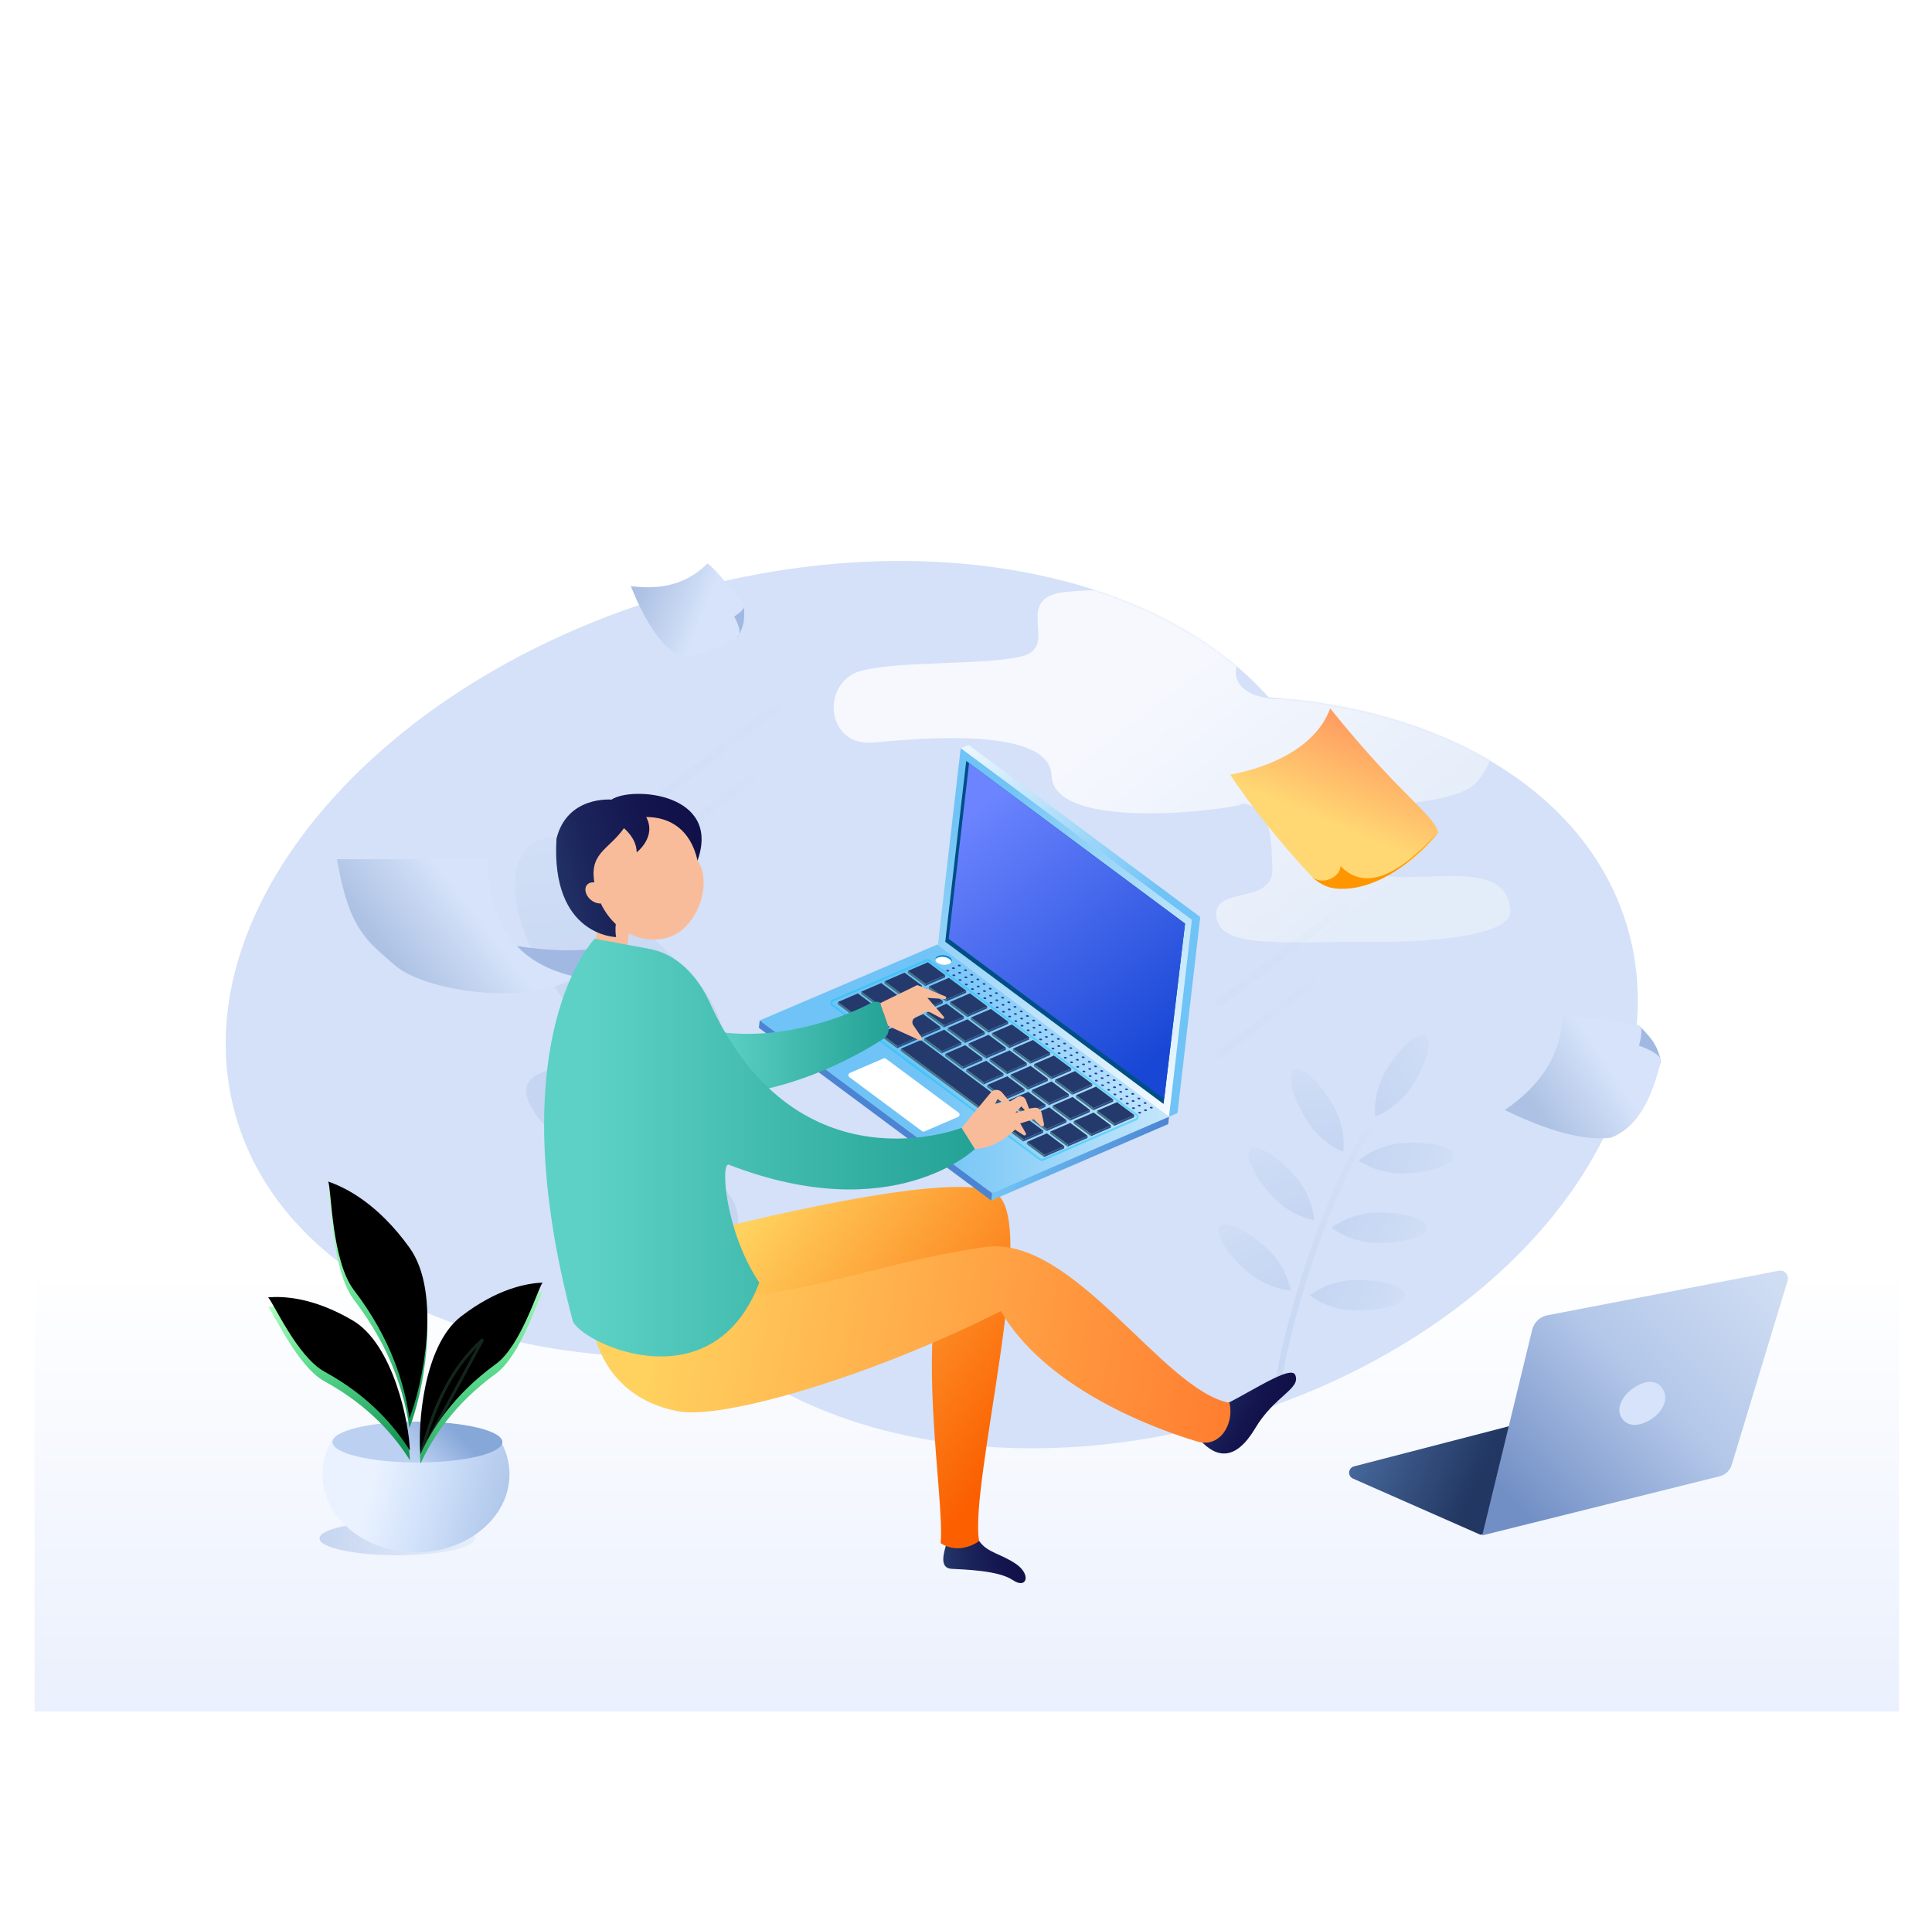 <?xml version="1.0" encoding="UTF-8"?>
<svg width="1001px" height="1000px" viewBox="0 0 1001 1000" version="1.1" xmlns="http://www.w3.org/2000/svg" xmlns:xlink="http://www.w3.org/1999/xlink">
    <!-- Generator: Sketch 55.1 (78136) - https://sketchapp.com -->
    <title>编组 227</title>
    <desc>Created with Sketch.</desc>
    <defs>
        <linearGradient x1="50%" y1="0%" x2="50%" y2="100%" id="linearGradient-1">
            <stop stop-color="#FFFFFF" offset="0%"></stop>
            <stop stop-color="#EAF0FD" offset="100%"></stop>
        </linearGradient>
        <path d="M540.456,71.405 C632.23,77.37 706.488,121.517 726.52,191.311 C755.076,290.804 662.623,404.742 520.02,445.797 C418.361,475.064 318.659,459.391 259.441,411.933 C135.938,422.286 29.924,374.282 5.278,288.411 C-24.762,183.746 77.456,62.46 233.589,17.509 C359.474,-18.732 481.971,5.715 540.456,71.405 Z" id="path-2"></path>
        <linearGradient x1="90.245%" y1="74.002%" x2="40.606%" y2="40.094%" id="linearGradient-4">
            <stop stop-color="#E3ECF9" offset="0%"></stop>
            <stop stop-color="#F6F8FE" offset="100%"></stop>
        </linearGradient>
        <linearGradient x1="46.188%" y1="-9.213%" x2="60.397%" y2="50%" id="linearGradient-5">
            <stop stop-color="#CFDDF3" offset="0%"></stop>
            <stop stop-color="#A1B8E3" offset="100%"></stop>
        </linearGradient>
        <linearGradient x1="50%" y1="0%" x2="50%" y2="100%" id="linearGradient-6">
            <stop stop-color="#CFDDF3" offset="0%"></stop>
            <stop stop-color="#A1B8E3" offset="100%"></stop>
        </linearGradient>
        <linearGradient x1="50%" y1="0%" x2="50%" y2="100%" id="linearGradient-7">
            <stop stop-color="#CFDDF3" offset="0%"></stop>
            <stop stop-color="#A1B8E3" offset="100%"></stop>
        </linearGradient>
        <linearGradient x1="50%" y1="0%" x2="50%" y2="100%" id="linearGradient-8">
            <stop stop-color="#CFDDF3" offset="0%"></stop>
            <stop stop-color="#A1B8E3" offset="100%"></stop>
        </linearGradient>
        <linearGradient x1="50%" y1="0%" x2="50%" y2="100%" id="linearGradient-9">
            <stop stop-color="#CFDDF3" offset="0%"></stop>
            <stop stop-color="#A1B8E3" offset="100%"></stop>
        </linearGradient>
        <linearGradient x1="68.01%" y1="-30.265%" x2="50%" y2="100%" id="linearGradient-10">
            <stop stop-color="#CFDDF3" offset="0%"></stop>
            <stop stop-color="#A1B8E3" offset="100%"></stop>
        </linearGradient>
        <linearGradient x1="68.092%" y1="-30.265%" x2="50%" y2="100%" id="linearGradient-11">
            <stop stop-color="#CFDDF3" offset="0%"></stop>
            <stop stop-color="#A1B8E3" offset="100%"></stop>
        </linearGradient>
        <linearGradient x1="68.093%" y1="-30.265%" x2="50%" y2="100%" id="linearGradient-12">
            <stop stop-color="#CFDDF3" offset="0%"></stop>
            <stop stop-color="#A1B8E3" offset="100%"></stop>
        </linearGradient>
        <linearGradient x1="68.015%" y1="-30.265%" x2="50%" y2="100%" id="linearGradient-13">
            <stop stop-color="#CFDDF3" offset="0%"></stop>
            <stop stop-color="#A1B8E3" offset="100%"></stop>
        </linearGradient>
        <linearGradient x1="68.03%" y1="-30.265%" x2="50%" y2="100%" id="linearGradient-14">
            <stop stop-color="#CFDDF3" offset="0%"></stop>
            <stop stop-color="#A1B8E3" offset="100%"></stop>
        </linearGradient>
        <linearGradient x1="68.041%" y1="-30.265%" x2="50%" y2="100%" id="linearGradient-15">
            <stop stop-color="#CFDDF3" offset="0%"></stop>
            <stop stop-color="#A1B8E3" offset="100%"></stop>
        </linearGradient>
        <linearGradient x1="203.728%" y1="-23.11%" x2="-41.694%" y2="117.877%" id="linearGradient-16">
            <stop stop-color="#D2E0F9" stop-opacity="0" offset="0%"></stop>
            <stop stop-color="#B1C6E7" stop-opacity="0.465" offset="100%"></stop>
        </linearGradient>
        <linearGradient x1="203.728%" y1="-23.11%" x2="-41.694%" y2="117.877%" id="linearGradient-17">
            <stop stop-color="#D2E0F9" stop-opacity="0" offset="0%"></stop>
            <stop stop-color="#B1C6E7" stop-opacity="0.465" offset="100%"></stop>
        </linearGradient>
        <linearGradient x1="0%" y1="50%" x2="34.736%" y2="55.266%" id="linearGradient-18">
            <stop stop-color="#47689B" offset="0%"></stop>
            <stop stop-color="#223762" offset="100%"></stop>
        </linearGradient>
        <linearGradient x1="100%" y1="12.103%" x2="10.524%" y2="87.897%" id="linearGradient-19">
            <stop stop-color="#CFDDF3" offset="0%"></stop>
            <stop stop-color="#B3C7E9" offset="47.356%"></stop>
            <stop stop-color="#728FC5" offset="100%"></stop>
        </linearGradient>
        <linearGradient x1="22.933%" y1="69.572%" x2="63.995%" y2="50%" id="linearGradient-20">
            <stop stop-color="#ACC1E3" offset="0%"></stop>
            <stop stop-color="#D6E3FA" offset="100%"></stop>
        </linearGradient>
        <linearGradient x1="22.933%" y1="82.368%" x2="73.709%" y2="55.271%" id="linearGradient-21">
            <stop stop-color="#ACC1E3" offset="0%"></stop>
            <stop stop-color="#D6E3FA" offset="100%"></stop>
        </linearGradient>
        <linearGradient x1="7.894%" y1="30.61%" x2="63.995%" y2="50%" id="linearGradient-22">
            <stop stop-color="#ACC1E3" offset="0%"></stop>
            <stop stop-color="#D6E3FA" offset="100%"></stop>
        </linearGradient>
        <linearGradient x1="64.174%" y1="10.868%" x2="40.821%" y2="59.915%" id="linearGradient-23">
            <stop stop-color="#FF9D61" offset="0%"></stop>
            <stop stop-color="#FFD873" offset="100%"></stop>
        </linearGradient>
        <linearGradient x1="100%" y1="50%" x2="0%" y2="50%" id="linearGradient-24">
            <stop stop-color="#D9E5F6" stop-opacity="0.713" offset="0%"></stop>
            <stop stop-color="#B2C6EA" offset="100%"></stop>
        </linearGradient>
        <linearGradient x1="100%" y1="69.164%" x2="23.229%" y2="56.807%" id="linearGradient-25">
            <stop stop-color="#ACC5E9" offset="0%"></stop>
            <stop stop-color="#D3E3FB" offset="62.747%"></stop>
            <stop stop-color="#EAF2FF" offset="100%"></stop>
        </linearGradient>
        <path d="M241.338,456.574 C244.375,461.861 246.077,467.784 246.077,474.039 C246.077,496.373 224.384,514.479 197.625,514.479 C170.866,514.479 149.173,496.373 149.173,474.039 C149.173,467.42 151.078,461.172 154.457,455.657 C175.921,459.032 218.643,458.815 241.338,456.574 Z" id="path-26"></path>
        <linearGradient x1="77.599%" y1="46.919%" x2="40.27%" y2="55.935%" id="linearGradient-28">
            <stop stop-color="#86A8D9" offset="0%"></stop>
            <stop stop-color="#BCD0F2" offset="100%"></stop>
        </linearGradient>
        <path d="M198.375,446.743 C222.692,446.743 242.406,451.481 242.406,457.325 C242.406,463.169 222.692,467.906 198.375,467.906 C174.058,467.906 154.344,463.169 154.344,457.325 C154.344,451.481 174.058,446.743 198.375,446.743 Z" id="path-29"></path>
        <linearGradient x1="46.255%" y1="5.042%" x2="56.793%" y2="100%" id="linearGradient-31">
            <stop stop-color="#B1FFBE" offset="0%"></stop>
            <stop stop-color="#5CDB8E" offset="44.421%"></stop>
            <stop stop-color="#149654" offset="100%"></stop>
        </linearGradient>
        <path d="M194.225,449.977 C191.837,433.387 185.268,409.43 165.519,383.627 C153.886,368.427 153.848,331.413 152.168,327.331 C161.296,330.482 177.695,338.605 194.225,361.511 C211.554,385.521 200.561,434.489 194.225,449.977 Z" id="path-32"></path>
        <filter x="-12.1%" y="-5.9%" width="110.9%" height="111.2%" filterUnits="objectBoundingBox" id="filter-34">
            <feGaussianBlur stdDeviation="5.5" in="SourceAlpha" result="shadowBlurInner1"></feGaussianBlur>
            <feOffset dx="0" dy="-5" in="shadowBlurInner1" result="shadowOffsetInner1"></feOffset>
            <feComposite in="shadowOffsetInner1" in2="SourceAlpha" operator="arithmetic" k2="-1" k3="1" result="shadowInnerInner1"></feComposite>
            <feColorMatrix values="0 0 0 0 0.221   0 0 0 0 0.779   0 0 0 0 0.61  0 0 0 1 0" type="matrix" in="shadowInnerInner1"></feColorMatrix>
        </filter>
        <linearGradient x1="74.495%" y1="-9.302%" x2="84.567%" y2="88.816%" id="linearGradient-35">
            <stop stop-color="#B1FFBE" offset="0%"></stop>
            <stop stop-color="#5CDB8E" offset="44.421%"></stop>
            <stop stop-color="#149654" offset="100%"></stop>
        </linearGradient>
        <path d="M194.483,466.77 C187.075,454.911 173.987,438.839 150.178,425.808 C136.153,418.132 123.678,389.887 121.018,387.338 C129.073,386.661 144.369,387.326 164.737,399.231 C186.088,411.711 194.13,452.807 194.483,466.77 Z" id="path-36"></path>
        <filter x="-9.2%" y="-8.3%" width="118.1%" height="116.8%" filterUnits="objectBoundingBox" id="filter-38">
            <feGaussianBlur stdDeviation="5.5" in="SourceAlpha" result="shadowBlurInner1"></feGaussianBlur>
            <feOffset dx="0" dy="-5" in="shadowBlurInner1" result="shadowOffsetInner1"></feOffset>
            <feComposite in="shadowOffsetInner1" in2="SourceAlpha" operator="arithmetic" k2="-1" k3="1" result="shadowInnerInner1"></feComposite>
            <feColorMatrix values="0 0 0 0 0.221   0 0 0 0 0.779   0 0 0 0 0.61  0 0 0 1 0" type="matrix" in="shadowInnerInner1"></feColorMatrix>
        </filter>
        <linearGradient x1="41.491%" y1="5.042%" x2="65.435%" y2="100%" id="linearGradient-39">
            <stop stop-color="#B1FFBE" offset="0%"></stop>
            <stop stop-color="#5CDB8E" offset="44.421%"></stop>
            <stop stop-color="#149654" offset="100%"></stop>
        </linearGradient>
        <path d="M199.979,468.552 C205.854,455.747 216.87,437.999 239.023,421.899 C252.073,412.415 260.887,382.585 263.22,379.695 C255.062,380.062 239.824,382.707 220.971,397.236 C201.208,412.467 198.511,454.559 199.979,468.552 Z" id="path-40"></path>
        <filter x="-8.4%" y="-7.5%" width="119.2%" height="115.4%" filterUnits="objectBoundingBox" id="filter-42">
            <feGaussianBlur stdDeviation="5.5" in="SourceAlpha" result="shadowBlurInner1"></feGaussianBlur>
            <feOffset dx="0" dy="-5" in="shadowBlurInner1" result="shadowOffsetInner1"></feOffset>
            <feComposite in="shadowOffsetInner1" in2="SourceAlpha" operator="arithmetic" k2="-1" k3="1" result="shadowInnerInner1"></feComposite>
            <feColorMatrix values="0 0 0 0 0.221   0 0 0 0 0.779   0 0 0 0 0.61  0 0 0 1 0" type="matrix" in="shadowInnerInner1"></feColorMatrix>
        </filter>
        <radialGradient cx="78.101%" cy="23.711%" fx="78.101%" fy="23.711%" r="85.573%" gradientTransform="translate(0.781,0.237),scale(0.992,1),rotate(116.937),scale(1,1.862),translate(-0.781,-0.237)" id="radialGradient-43">
            <stop stop-color="#CBDAF1" offset="0%"></stop>
            <stop stop-color="#7089B9" offset="100%"></stop>
        </radialGradient>
        <path d="M42.75,0.674 C65.622,0.674 84.164,19.368 84.164,42.428 C84.164,65.489 65.622,84.183 42.75,84.183 C19.878,84.183 1.336,65.489 1.336,42.428 C1.336,19.368 19.878,0.674 42.75,0.674 Z" id="path-44"></path>
        <linearGradient x1="94.396%" y1="47.541%" x2="-0.464%" y2="55.82%" id="linearGradient-46">
            <stop stop-color="#111049" offset="0%"></stop>
            <stop stop-color="#14154E" offset="29%"></stop>
            <stop stop-color="#1B255B" offset="66%"></stop>
            <stop stop-color="#253A6C" offset="100%"></stop>
        </linearGradient>
        <linearGradient x1="89.858%" y1="74.575%" x2="16.985%" y2="14.331%" id="linearGradient-47">
            <stop stop-color="#FB5F00" offset="0%"></stop>
            <stop stop-color="#FFD25F" offset="100%"></stop>
        </linearGradient>
        <linearGradient x1="75.697%" y1="56.541%" x2="14.029%" y2="29.467%" id="linearGradient-48">
            <stop stop-color="#111049" offset="0%"></stop>
            <stop stop-color="#14154E" offset="29%"></stop>
            <stop stop-color="#1B255B" offset="66%"></stop>
            <stop stop-color="#253A6C" offset="100%"></stop>
        </linearGradient>
        <linearGradient x1="100%" y1="52.324%" x2="8.585%" y2="46.627%" id="linearGradient-49">
            <stop stop-color="#FF7F31" offset="0%"></stop>
            <stop stop-color="#FFD25F" offset="100%"></stop>
        </linearGradient>
        <linearGradient x1="90.057%" y1="70.377%" x2="-23.653%" y2="9.318%" id="linearGradient-50">
            <stop stop-color="#6FC3F6" offset="0%"></stop>
            <stop stop-color="#FFFFFF" offset="99%"></stop>
        </linearGradient>
        <linearGradient x1="80.452%" y1="114.035%" x2="31.131%" y2="7.023%" id="linearGradient-51">
            <stop stop-color="#FFFFFF" offset="1%"></stop>
            <stop stop-color="#6FC3F6" offset="100%"></stop>
        </linearGradient>
        <linearGradient x1="75.823%" y1="94.939%" x2="26.275%" y2="5.101%" id="linearGradient-52">
            <stop stop-color="#1847D5" offset="0%"></stop>
            <stop stop-color="#6C84FF" offset="100%"></stop>
        </linearGradient>
        <linearGradient x1="-799.536%" y1="-517.693%" x2="-799.536%" y2="-416.563%" id="linearGradient-53">
            <stop stop-color="#FFFFFF" offset="1%"></stop>
            <stop stop-color="#6FC3F6" offset="100%"></stop>
        </linearGradient>
        <linearGradient x1="40.071%" y1="-322.494%" x2="142.122%" y2="-322.494%" id="linearGradient-54">
            <stop stop-color="#6FC3F6" offset="0%"></stop>
            <stop stop-color="#FFFFFF" offset="99%"></stop>
        </linearGradient>
        <linearGradient x1="98.736%" y1="52.54%" x2="5.765%" y2="47.23%" id="linearGradient-55">
            <stop stop-color="#4B84D3" offset="1%"></stop>
            <stop stop-color="#6FC3F6" offset="100%"></stop>
        </linearGradient>
        <linearGradient x1="142.291%" y1="-458.794%" x2="249.814%" y2="-458.794%" id="linearGradient-56">
            <stop stop-color="#4B84D3" offset="1%"></stop>
            <stop stop-color="#6FC3F6" offset="100%"></stop>
        </linearGradient>
        <linearGradient x1="87.675%" y1="30.099%" x2="-12.811%" y2="52.311%" id="linearGradient-57">
            <stop stop-color="#111049" offset="0%"></stop>
            <stop stop-color="#14154E" offset="29%"></stop>
            <stop stop-color="#1B255B" offset="66%"></stop>
            <stop stop-color="#253A6C" offset="100%"></stop>
        </linearGradient>
        <linearGradient x1="100%" y1="50%" x2="18.77%" y2="50%" id="linearGradient-58">
            <stop stop-color="#23A295" offset="0%"></stop>
            <stop stop-color="#5DD1C5" offset="100%"></stop>
        </linearGradient>
        <linearGradient x1="100%" y1="50%" x2="18.77%" y2="50%" id="linearGradient-59">
            <stop stop-color="#23A295" offset="0%"></stop>
            <stop stop-color="#5DD1C5" offset="100%"></stop>
        </linearGradient>
    </defs>
    <g id="1000个上传" stroke="none" stroke-width="1" fill="none" fill-rule="evenodd">
        <g id="17" transform="translate(-2394, -216)">
            <g id="编组-227" transform="translate(2394.889, 216)">
                <rect id="矩形备份-136" x="0" y="0" width="1000" height="1000"></rect>
                <g id="编组-141" transform="translate(17, 290)">
                    <g id="编组-7">
                        <rect id="floor" fill="url(#linearGradient-1)" x="0" y="367.211" width="966" height="229.789"></rect>
                        <g id="window" transform="translate(99, 0)">
                            <mask id="mask-3" fill="white">
                                <use xlink:href="#path-2"></use>
                            </mask>
                            <use id="Mask" fill="#D4E1F8" opacity="0.2" xlink:href="#path-2"></use>
                            <path d="M427.963,111.986 C427.081,86.672 361.225,92.378 335.821,94.82 C310.417,97.262 308.11,62.584 330.029,57.429 C351.947,52.274 391.695,54.934 412.289,50.176 C432.883,45.418 406.833,19.899 434.893,16.823 C462.954,13.747 520.976,16.595 538.274,15.97 C565.443,14.988 579.383,47.747 531.783,49.234 C518.656,49.644 516.023,78.746 560.331,70.752 C588.137,65.736 642.692,65.62 654.041,78.428 C660.552,85.776 658.296,105.519 647.101,116.421 C638.785,124.52 612.339,126.099 601.979,127.971 C577.675,132.363 582.479,155.933 590.767,160.786 C610.378,172.27 664.202,150.596 665.645,182.131 C666.282,196.066 617.309,198.316 597.229,198.145 C547.979,197.728 515.62,202.123 513.349,185.297 C511.07,168.405 543.953,179.807 542.332,159.041 C541.485,148.189 543.756,125.131 522.658,126.341 C551.543,124.684 429.153,146.176 427.963,111.986 Z" id="cloud" fill="url(#linearGradient-4)" mask="url(#mask-3)"></path>
                            <g id="tree" opacity="0.3" mask="url(#mask-3)">
                                <g transform="translate(216.485, 279.831) scale(-1, 1) rotate(31) translate(-216.485, -279.831) translate(159.985, 136.831)">
                                    <path d="M86.915,245.273 C80.564,250.901 56.41,239.646 46.834,222.176 C37.257,204.706 55.022,198.488 30.859,170.547 C6.697,142.606 -8.807,131.906 5.856,85.85 C20.519,39.795 0.262,14.2 27.028,2.184 C53.794,-9.831 69.208,30.047 66.138,65.124 C63.068,100.201 69.348,107.471 95.528,103.836 C121.709,100.201 99.636,151.697 99.636,162.938 C99.636,174.178 115.511,195.057 112.218,210.764 C108.924,226.472 93.266,239.646 86.915,245.273 Z" id="leaves" stroke="none" fill="url(#linearGradient-5)" fill-rule="evenodd"></path>
                                    <path d="M71.624,196.305 C71.624,187.677 73.8,160.796 85.638,144.425" id="branch" stroke="url(#linearGradient-6)" stroke-width="3" fill="none" stroke-linecap="round"></path>
                                    <path d="M17.093,145.963 C17.093,137.335 41.277,131.278 53.115,114.908" id="branch" stroke="url(#linearGradient-7)" stroke-width="3" fill="none" stroke-linecap="round" transform="translate(35.104, 130.435) scale(-1, 1) translate(-35.104, -130.435) "></path>
                                    <path d="M101.179,285.683 C101.179,282.012 94.867,265.465 88.836,246.294 C69.95,186.26 39.507,112.334 39.507,61.106" id="stem" stroke="url(#linearGradient-8)" stroke-width="3" fill="none" stroke-linecap="round"></path>
                                </g>
                            </g>
                            <g id="plant" opacity="0.3" mask="url(#mask-3)">
                                <g transform="translate(573.824, 347.388) rotate(-1) translate(-573.824, -347.388) translate(509.824, 242.888)">
                                    <path d="M30.897,208.541 C30.897,181.382 53.566,97.331 84.164,51.341" id="stem" stroke="url(#linearGradient-9)" stroke-width="3" fill="none" stroke-linecap="round"></path>
                                    <path d="M57.641,67.43 C62.89,60.053 65.518,51.816 65.524,42.719 C65.533,29.075 62.018,18.016 57.673,18.019 C53.328,18.021 49.799,29.085 49.79,42.73 C49.784,51.826 52.401,60.06 57.641,67.43 Z" id="leaf" stroke="none" fill="url(#linearGradient-10)" fill-rule="evenodd" transform="translate(57.657, 42.724) rotate(-30) translate(-57.657, -42.724) "></path>
                                    <path d="M102.496,92.62 C107.746,85.254 110.371,77.029 110.371,67.943 C110.37,54.314 106.843,43.265 102.493,43.265 C98.143,43.265 94.618,54.313 94.618,67.942 C94.619,77.028 97.245,85.254 102.496,92.62 Z" id="leaf" stroke="none" fill="url(#linearGradient-11)" fill-rule="evenodd" transform="translate(102.495, 67.942) rotate(88) translate(-102.495, -67.942) "></path>
                                    <path d="M87.85,128.47 C93.101,121.105 95.727,112.879 95.727,103.793 C95.727,90.164 92.201,79.116 87.851,79.116 C83.501,79.116 79.975,90.164 79.974,103.793 C79.974,112.879 82.599,121.105 87.85,128.47 Z" id="leaf" stroke="none" fill="url(#linearGradient-12)" fill-rule="evenodd" transform="translate(87.851, 103.793) rotate(91) translate(-87.851, -103.793) "></path>
                                    <path d="M75.917,163.236 C81.168,155.871 83.794,147.645 83.794,138.559 C83.794,124.93 80.268,113.882 75.918,113.882 C71.568,113.882 68.042,124.93 68.041,138.559 C68.041,147.645 70.666,155.871 75.917,163.236 Z" id="leaf" stroke="none" fill="url(#linearGradient-12)" fill-rule="evenodd" transform="translate(75.918, 138.559) rotate(91) translate(-75.918, -138.559) "></path>
                                    <path d="M100.214,50.139 C105.454,42.769 108.07,34.536 108.064,25.441 C108.055,11.797 104.524,0.734 100.179,0.731 C95.834,0.728 92.319,11.786 92.328,25.43 C92.335,34.525 94.963,42.762 100.214,50.139 Z" id="leaf" stroke="none" fill="url(#linearGradient-13)" fill-rule="evenodd" transform="translate(100.196, 25.435) rotate(33) translate(-100.196, -25.435) "></path>
                                    <path d="M38.127,105.35 C43.379,97.974 46.009,89.739 46.015,80.645 C46.026,67.004 42.511,55.948 38.165,55.952 C33.819,55.955 30.287,67.016 30.277,80.657 C30.27,89.751 32.887,97.982 38.127,105.35 Z" id="leaf" stroke="none" fill="url(#linearGradient-14)" fill-rule="evenodd" transform="translate(38.146, 80.651) rotate(-41) translate(-38.146, -80.651) "></path>
                                    <path d="M23.483,143.369 C28.736,135.994 31.366,127.761 31.373,118.668 C31.383,105.03 27.868,93.976 23.521,93.979 C19.174,93.983 15.642,105.042 15.632,118.68 C15.625,127.773 18.242,136.002 23.483,143.369 Z" id="leaf" stroke="none" fill="url(#linearGradient-15)" fill-rule="evenodd" transform="translate(23.502, 118.674) rotate(-47) translate(-23.502, -118.674) "></path>
                                </g>
                            </g>
                            <path d="M225.72,122.293 L293.809,70.111" id="reflection" stroke="url(#linearGradient-16)" stroke-width="4" opacity="0.473" stroke-linecap="round" stroke-linejoin="round" mask="url(#mask-3)"></path>
                            <path d="M226.391,148.495 L280.096,107.336" id="reflection" stroke="url(#linearGradient-17)" stroke-width="4" opacity="0.473" stroke-linecap="round" stroke-linejoin="round" mask="url(#mask-3)"></path>
                            <path d="M514.842,229.789 L582.931,177.606" id="reflection" stroke="url(#linearGradient-16)" stroke-width="4" opacity="0.473" stroke-linecap="round" stroke-linejoin="round" mask="url(#mask-3)"></path>
                            <path d="M515.513,255.991 L569.218,214.831" id="reflection" stroke="url(#linearGradient-17)" stroke-width="4" opacity="0.473" stroke-linecap="round" stroke-linejoin="round" mask="url(#mask-3)"></path>
                        </g>
                        <g id="laptop" transform="translate(679.5, 367.211)">
                            <path d="M69.722,138.185 L3.614,109.048 C1.918,108.301 1.149,106.319 1.896,104.622 C2.31,103.682 3.131,102.983 4.126,102.726 L130.685,69.923 L198.886,100.993 L69.722,138.185 Z" id="" fill="url(#linearGradient-18)"></path>
                            <path d="M224.197,1.329 L104.341,24.41 C100.47,25.156 97.39,28.092 96.46,31.925 L70.591,138.498 L193.609,107.844 C196.588,107.102 198.958,104.848 199.85,101.909 L228.813,6.456 C229.459,4.326 228.257,2.076 226.128,1.43 C225.503,1.24 224.839,1.205 224.197,1.329 Z" id="" fill="url(#linearGradient-19)"></path>
                            <path d="M158.376,78.133 C152.648,81.907 146.201,82.735 142.837,77.624 C139.472,72.514 143.471,65.719 149.199,61.945 C154.927,58.172 160.709,57.43 164.073,62.54 C167.438,67.651 164.105,74.359 158.376,78.133 Z" id="" fill="#D6E3FA"></path>
                        </g>
                        <g id="paper" transform="translate(156, 153.943)">
                            <path d="M55.673,37.732 C99.193,50.002 130.909,51.829 150.821,43.211 C129.83,61.567 113.11,69.732 100.66,67.705 C81.984,64.665 62.846,43.211 55.673,37.732 Z" id="" fill="#A1B8E3"></path>
                            <path d="M0.674,1.339 L79.027,1.339 C79.027,42.493 101.266,57.366 124.988,62.388 C97.272,78.085 45.322,69.2 30.611,56.226 C15.899,43.252 7.144,38.124 0.674,1.339 Z" id="" fill="url(#linearGradient-20)"></path>
                        </g>
                        <g id="paper" transform="translate(760.5, 235.045)">
                            <path d="M70.786,6.407 C73.392,8.96 75.615,11.436 77.452,13.834 C81.277,18.827 82.419,25.728 82.153,25.902 C80.702,26.853 72.406,21.368 70.786,16.913 C69.814,14.242 69.814,10.74 70.786,6.407 Z" id="" fill="#A1B8E3"></path>
                            <path d="M1.265,50.209 C20.334,37.245 30.33,21.094 31.254,1.754 C36.262,1.011 45.933,1.939 70.2,6.14 C72.46,6.532 72.66,10.102 70.8,16.85 C78.981,19.838 82.73,22.684 82.046,25.388 C76.116,48.833 68.271,59.522 56.432,64.545 C42.85,66.262 24.461,61.483 1.265,50.209 Z" id="" fill="url(#linearGradient-21)"></path>
                        </g>
                        <g id="paper" transform="translate(308.25, 0.751)">
                            <path d="M59.341,23.06 C59.502,25.717 59.493,28.144 59.315,30.342 C58.944,34.918 56.205,39.224 55.977,39.189 C54.735,38.999 52.942,31.978 54.236,28.768 C55.012,26.844 56.714,24.941 59.341,23.06 Z" id="" fill="#A1B8E3"></path>
                            <path d="M0.694,12.993 C17.242,15.238 30.463,11.333 40.358,1.276 C43.41,3.311 48.157,8.527 59.156,22.63 C60.181,23.943 58.553,25.98 54.274,28.74 C57.219,34.349 57.851,37.721 56.169,38.857 C41.589,48.706 32.179,50.692 23.375,47.654 C15.242,41.971 7.682,30.417 0.694,12.993 Z" id="" fill="url(#linearGradient-22)"></path>
                        </g>
                        <g id="yellow-paper" transform="translate(618.75, 75.845)">
                            <path d="M52.535,1.258 C45.674,20.384 23.336,31.424 0.784,35.613 C9.893,49.869 28.074,72.78 43.869,89.324 C44.621,90.111 47.664,91.343 48.465,91.99 C53.304,95.9 58.484,93.69 61.173,93.652 C74.475,89.483 86.281,87.694 97.351,77.635 C103.027,72.477 107.243,67.743 108.582,65.448 C105.275,55.339 88.9,46.484 52.535,1.258 Z" id="" fill="url(#linearGradient-23)"></path>
                            <path d="M57.858,82.924 C58.111,88.526 48.268,93.657 42.644,88.154 C48.675,93.939 54.039,94.793 58.488,94.779 C62.937,94.765 83.716,94.816 108.497,65.462 C86.572,89.366 69.952,95.51 57.858,82.924 Z" id="" fill="#FF9600"></path>
                        </g>
                        <path d="M187.915,498.546 C210.141,498.546 228.159,502.448 228.159,507.262 C228.159,512.076 210.141,515.979 187.915,515.979 C165.689,515.979 147.671,512.076 147.671,507.262 C147.671,502.448 165.689,498.546 187.915,498.546 Z" id="Ellipse-3" fill="url(#linearGradient-24)" opacity="0.7"></path>
                        <mask id="mask-27" fill="white">
                            <use xlink:href="#path-26"></use>
                        </mask>
                        <use id="Ellipse-2" fill="url(#linearGradient-25)" xlink:href="#path-26"></use>
                        <mask id="mask-30" fill="white">
                            <use xlink:href="#path-29"></use>
                        </mask>
                        <use id="Ellipse-1" fill="url(#linearGradient-28)" xlink:href="#path-29"></use>
                        <mask id="mask-33" fill="white">
                            <use xlink:href="#path-32"></use>
                        </mask>
                        <g id="Shape-2">
                            <use fill="url(#linearGradient-31)" fill-rule="evenodd" xlink:href="#path-32"></use>
                            <use fill="black" fill-opacity="1" filter="url(#filter-34)" xlink:href="#path-32"></use>
                        </g>
                        <path d="" id="Shape-3" stroke="#489C71" stroke-width="1.5" fill-opacity="0" fill="#000000" opacity="0.5" style="mix-blend-mode: multiply;" mask="url(#mask-33)"></path>
                        <mask id="mask-37" fill="white">
                            <use xlink:href="#path-36"></use>
                        </mask>
                        <g id="Shape-2">
                            <use fill="url(#linearGradient-35)" fill-rule="evenodd" xlink:href="#path-36"></use>
                            <use fill="black" fill-opacity="1" filter="url(#filter-38)" xlink:href="#path-36"></use>
                        </g>
                        <path d="" id="Shape-3" stroke="#489C71" stroke-width="1.5" fill-opacity="0" fill="#000000" opacity="0.5" style="mix-blend-mode: multiply;" mask="url(#mask-37)"></path>
                        <mask id="mask-41" fill="white">
                            <use xlink:href="#path-40"></use>
                        </mask>
                        <g id="Shape-2">
                            <use fill="url(#linearGradient-39)" fill-rule="evenodd" xlink:href="#path-40"></use>
                            <use fill="black" fill-opacity="1" filter="url(#filter-42)" xlink:href="#path-40"></use>
                        </g>
                        <path d="M200.511,462.876 L232.24,404.128 C217.148,417.993 207.921,435.156 200.511,462.876 Z" id="Shape-3" stroke="#489C71" stroke-width="1.5" fill-opacity="0" fill="#000000" opacity="0.5" style="mix-blend-mode: multiply;" mask="url(#mask-41)"></path>
                        <g id="clock" opacity="0.6" mask="url(#mask-41)">
                            <g transform="translate(791.25, -6.758)">
                                <mask id="mask-45" fill="white">
                                    <use xlink:href="#path-44"></use>
                                </mask>
                                <use id="Ellipse-4" stroke="none" fill="url(#radialGradient-43)" fill-rule="evenodd" xlink:href="#path-44"></use>
                                <path d="M44.755,23.775 L44.755,43.338 L53.635,52.291 L44.755,23.775 Z" id="Shape-8" stroke="#FFFFFF" stroke-width="3" fill="none" mask="url(#mask-45)"></path>
                            </g>
                        </g>
                    </g>
                    <g id="资源-3" transform="translate(264, 96)">
                        <path d="M208.89,412.77 C206.745,419.28 204.855,426.63 211.065,427.02 C217.275,427.41 235.245,427.74 242.73,432.795 C250.215,437.85 252.45,429.99 244.605,424.56 C236.76,419.13 229.695,418.8 225.42,412.56 C221.145,406.32 208.89,412.77 208.89,412.77 Z" id="路径" fill="url(#linearGradient-46)" fill-rule="nonzero"></path>
                        <path d="M74.415,254.655 C74.415,254.655 211.62,218.01 234.21,232.5 C256.8,246.99 220.065,383.235 225.42,412.62 C225.42,412.62 215.565,420.315 205.47,413.715 C207.735,390.405 191.37,303.555 209.805,264.36 L84.675,322.005 L74.415,254.655 Z" id="路径" fill="url(#linearGradient-47)" fill-rule="nonzero"></path>
                        <path d="M339.96,360.405 C348.525,369.795 358.365,371.13 368.46,354.18 C378.555,337.23 392.205,333.825 389.205,326.565 C386.205,319.305 349.62,347.67 340.155,345.825 C330.69,343.98 339.96,360.405 339.96,360.405 Z" id="路径" fill="url(#linearGradient-48)" fill-rule="nonzero"></path>
                        <path d="M24.63,297.54 C24.63,297.54 26.73,337.38 69.63,345.42 C92.445,349.68 167.7,328.14 236.67,293.475 C263.67,339.825 333.57,359.475 338.22,360.975 C349.98,364.755 357.72,352.11 355.125,340.995 C320.52,334.59 274.305,253.875 228.555,260.235 C166.395,268.875 108.555,296.025 75.75,281.115 L24.63,297.54 Z" id="路径" fill="url(#linearGradient-49)" fill-rule="nonzero"></path>
                        <g id="编组" transform="translate(204, 0)" fill-rule="nonzero">
                            <polygon id="路径" fill="#DDDDDD" points="119.82 192.735 123.87 190.965 135.975 89.22 131.925 90.99"></polygon>
                            <polygon id="路径" fill="url(#linearGradient-50)" points="131.925 90.99 135.975 89.22 15.93 0 11.88 1.77"></polygon>
                            <polygon id="路径" fill="url(#linearGradient-51)" points="11.88 1.77 131.925 90.99 119.82 192.735 0.045 103.71"></polygon>
                            <polygon id="路径" fill="#004E86" points="14.73 8.37 128.1 92.64 116.97 186.12 3.855 102.045"></polygon>
                            <polygon id="路径" fill="url(#linearGradient-52)" points="16.215 9.48 128.1 92.64 117.285 183.51 5.64 100.545"></polygon>
                        </g>
                        <polygon id="路径" fill="url(#linearGradient-53)" fill-rule="nonzero" points="339.975 89.22 328.185 190.815 323.82 192.735 335.64 90.96"></polygon>
                        <polygon id="路径" fill="url(#linearGradient-54)" fill-rule="nonzero" points="323.82 192.735 203.775 103.5 111.72 142.845 232.125 232.335"></polygon>
                        <path d="M306.975,191.715 L199.5,111.78 C199.114,111.493 198.605,111.436 198.165,111.63 L149.625,132.525 C149.188,132.723 148.887,133.135 148.832,133.611 C148.777,134.087 148.975,134.558 149.355,134.85 L257.085,214.92 C257.476,215.206 257.99,215.263 258.435,215.07 L306.705,194.07 C307.171,193.892 307.499,193.47 307.556,192.975 C307.613,192.479 307.389,191.993 306.975,191.715 L306.975,191.715 Z" id="路径" stroke="#01C5F9" opacity="0.43" style="mix-blend-mode: multiply;"></path>
                        <path d="M214.725,190.59 L177.15,162.675 C176.782,162.402 176.296,162.345 175.875,162.525 L158.445,170.025 C158.022,170.204 157.727,170.597 157.674,171.053 C157.622,171.51 157.819,171.959 158.19,172.23 L195.81,200.205 C196.179,200.475 196.663,200.532 197.085,200.355 L214.455,192.855 C214.901,192.683 215.216,192.279 215.272,191.804 C215.329,191.329 215.118,190.862 214.725,190.59 Z" id="路径" fill="#FFFFFF" fill-rule="nonzero"></path>
                        <polygon id="路径" fill="url(#linearGradient-55)" fill-rule="nonzero" points="323.82 192.735 323.385 196.545 231.69 236.145 232.125 232.335"></polygon>
                        <polygon id="路径" fill="url(#linearGradient-56)" fill-rule="nonzero" points="232.125 232.335 231.69 236.145 111.285 146.655 111.72 142.845"></polygon>
                        <polygon id="路径" fill="#253A6C" fill-rule="nonzero" points="305.865 191.88 296.85 185.175 286.53 189.63 295.545 196.335"></polygon>
                        <polygon id="路径" fill="#2D4F82" fill-rule="nonzero" points="295.545 196.335 305.865 191.88 305.73 193.005 295.41 197.46 295.395 197.445 295.53 196.32"></polygon>
                        <polygon id="路径" fill="#427483" fill-rule="nonzero" points="286.53 189.63 295.53 196.32 295.395 197.445 286.41 190.755"></polygon>
                        <polygon id="路径" fill="#253A6C" fill-rule="nonzero" points="293.76 197.265 284.745 190.56 274.425 195.015 283.44 201.72"></polygon>
                        <polygon id="路径" fill="#2D4F82" fill-rule="nonzero" points="283.44 201.72 293.76 197.265 293.625 198.39 283.32 202.845 283.29 202.83 283.425 201.705"></polygon>
                        <polygon id="路径" fill="#427483" fill-rule="nonzero" points="274.425 195.015 283.425 201.705 283.29 202.83 274.29 196.14"></polygon>
                        <polygon id="路径" fill="#253A6C" fill-rule="nonzero" points="281.655 202.65 272.64 195.945 262.32 200.4 271.335 207.105"></polygon>
                        <polygon id="路径" fill="#2D4F82" fill-rule="nonzero" points="271.335 207.105 281.655 202.65 281.535 203.775 271.215 208.23 271.185 208.215 271.32 207.09"></polygon>
                        <polygon id="路径" fill="#427483" fill-rule="nonzero" points="262.32 200.4 271.32 207.09 271.185 208.215 262.2 201.525"></polygon>
                        <polygon id="路径" fill="#253A6C" fill-rule="nonzero" points="269.55 208.035 260.535 201.33 250.215 205.8 259.23 212.49"></polygon>
                        <polygon id="路径" fill="#2D4F82" fill-rule="nonzero" points="259.23 212.49 269.55 208.035 269.43 209.16 259.11 213.615 259.08 213.6 259.215 212.475"></polygon>
                        <polygon id="路径" fill="#427483" fill-rule="nonzero" points="250.215 205.8 259.215 212.475 259.08 213.6 250.095 206.91"></polygon>
                        <polygon id="路径" fill="#253A6C" fill-rule="nonzero" points="294.975 183.825 285.96 177.12 275.64 181.575 284.655 188.28"></polygon>
                        <polygon id="路径" fill="#2D4F82" fill-rule="nonzero" points="284.655 188.28 294.975 183.825 294.84 184.95 284.535 189.405 284.505 189.39 284.64 188.265"></polygon>
                        <polygon id="路径" fill="#427483" fill-rule="nonzero" points="275.64 181.575 284.64 188.265 284.505 189.39 275.52 182.7"></polygon>
                        <polygon id="路径" fill="#253A6C" fill-rule="nonzero" points="282.87 189.21 273.855 182.505 263.535 186.96 272.565 193.665"></polygon>
                        <polygon id="路径" fill="#2D4F82" fill-rule="nonzero" points="272.565 193.665 282.87 189.21 282.75 190.335 272.43 194.79 272.4 194.775 272.535 193.65"></polygon>
                        <polygon id="路径" fill="#427483" fill-rule="nonzero" points="263.535 186.96 272.535 193.65 272.4 194.775 263.415 188.085"></polygon>
                        <polygon id="路径" fill="#253A6C" fill-rule="nonzero" points="270.765 194.595 261.75 187.89 251.445 192.36 260.46 199.05"></polygon>
                        <polygon id="路径" fill="#2D4F82" fill-rule="nonzero" points="260.46 199.05 270.765 194.595 270.645 195.72 260.325 200.175 260.31 200.16 260.43 199.035"></polygon>
                        <polygon id="路径" fill="#427483" fill-rule="nonzero" points="251.445 192.36 260.43 199.035 260.31 200.16 251.31 193.47"></polygon>
                        <polygon id="路径" fill="#253A6C" fill-rule="nonzero" points="258.675 199.98 249.645 193.275 239.34 197.745 248.355 204.435"></polygon>
                        <polygon id="路径" fill="#2D4F82" fill-rule="nonzero" points="248.355 204.435 258.675 199.98 258.54 201.105 248.22 205.56 248.205 205.545 248.325 204.42"></polygon>
                        <polygon id="路径" fill="#427483" fill-rule="nonzero" points="239.34 197.745 248.325 204.42 248.205 205.545 239.205 198.855"></polygon>
                        <polygon id="路径" fill="#253A6C" fill-rule="nonzero" points="284.085 175.77 275.07 169.065 264.75 173.52 273.78 180.225"></polygon>
                        <polygon id="路径" fill="#2D4F82" fill-rule="nonzero" points="273.78 180.225 284.085 175.77 283.965 176.895 273.645 181.35 273.615 181.335 273.75 180.21"></polygon>
                        <polygon id="路径" fill="#427483" fill-rule="nonzero" points="264.75 173.52 273.75 180.21 273.615 181.335 264.63 174.645"></polygon>
                        <polygon id="路径" fill="#253A6C" fill-rule="nonzero" points="271.98 181.155 262.965 174.45 252.66 178.905 261.675 185.61"></polygon>
                        <polygon id="路径" fill="#2D4F82" fill-rule="nonzero" points="261.675 185.61 271.98 181.155 271.86 182.28 261.54 186.735 261.525 186.72 261.645 185.595"></polygon>
                        <polygon id="路径" fill="#427483" fill-rule="nonzero" points="252.66 178.905 261.645 185.595 261.525 186.72 252.525 180.03"></polygon>
                        <polygon id="路径" fill="#253A6C" fill-rule="nonzero" points="259.89 186.54 250.86 179.835 240.555 184.29 249.57 190.995"></polygon>
                        <polygon id="路径" fill="#2D4F82" fill-rule="nonzero" points="249.57 190.995 259.89 186.54 259.755 187.665 249.435 192.12 249.42 192.105 249.54 190.98"></polygon>
                        <polygon id="路径" fill="#427483" fill-rule="nonzero" points="240.555 184.29 249.54 190.98 249.42 192.105 240.42 185.415"></polygon>
                        <polygon id="路径" fill="#253A6C" fill-rule="nonzero" points="247.785 191.925 238.77 185.22 228.45 189.675 237.465 196.38"></polygon>
                        <polygon id="路径" fill="#2D4F82" fill-rule="nonzero" points="237.465 196.38 247.785 191.925 247.65 193.05 237.33 197.505 237.315 197.49 237.45 196.365"></polygon>
                        <polygon id="路径" fill="#427483" fill-rule="nonzero" points="228.45 189.675 237.45 196.365 237.315 197.49 228.315 190.8"></polygon>
                        <polygon id="路径" fill="#253A6C" fill-rule="nonzero" points="273.195 167.715 264.18 161.01 253.875 165.465 262.89 172.17"></polygon>
                        <polygon id="路径" fill="#2D4F82" fill-rule="nonzero" points="262.89 172.17 273.195 167.715 273.075 168.84 262.755 173.295 262.74 173.28 262.86 172.155"></polygon>
                        <polygon id="路径" fill="#427483" fill-rule="nonzero" points="253.875 165.465 262.86 172.155 262.74 173.28 253.74 166.59"></polygon>
                        <polygon id="路径" fill="#253A6C" fill-rule="nonzero" points="261.105 173.1 252.09 166.395 241.77 170.85 250.785 177.555"></polygon>
                        <polygon id="路径" fill="#2D4F82" fill-rule="nonzero" points="250.785 177.555 261.105 173.1 260.97 174.225 250.65 178.68 250.635 178.665 250.77 177.54"></polygon>
                        <polygon id="路径" fill="#427483" fill-rule="nonzero" points="241.77 170.85 250.77 177.54 250.635 178.665 241.635 171.975"></polygon>
                        <polygon id="路径" fill="#253A6C" fill-rule="nonzero" points="249 178.485 239.985 171.78 229.665 176.235 238.68 182.94"></polygon>
                        <polygon id="路径" fill="#2D4F82" fill-rule="nonzero" points="238.68 182.94 249 178.485 248.865 179.61 238.545 184.065 238.53 184.05 238.665 182.925"></polygon>
                        <polygon id="路径" fill="#427483" fill-rule="nonzero" points="229.665 176.235 238.665 182.925 238.53 184.05 229.53 177.36"></polygon>
                        <polygon id="路径" fill="#2D4F82" fill-rule="nonzero" points="226.575 188.325 236.895 183.87 236.76 184.995 226.455 189.45 226.425 189.435 226.56 188.31"></polygon>
                        <polygon id="路径" fill="#253A6C" fill-rule="nonzero" points="262.32 159.66 253.305 152.955 242.985 157.41 252 164.115"></polygon>
                        <polygon id="路径" fill="#2D4F82" fill-rule="nonzero" points="252 164.115 262.32 159.66 262.185 160.785 251.865 165.24 251.85 165.225 251.985 164.1"></polygon>
                        <polygon id="路径" fill="#427483" fill-rule="nonzero" points="242.985 157.41 251.985 164.1 251.85 165.225 242.85 158.535"></polygon>
                        <polygon id="路径" fill="#253A6C" fill-rule="nonzero" points="250.215 165.045 241.2 158.34 230.88 162.795 239.895 169.5"></polygon>
                        <polygon id="路径" fill="#2D4F82" fill-rule="nonzero" points="239.895 169.5 250.215 165.045 250.08 166.17 239.76 170.625 239.745 170.61 239.88 169.485"></polygon>
                        <polygon id="路径" fill="#427483" fill-rule="nonzero" points="230.88 162.795 239.88 169.485 239.745 170.61 230.76 163.92"></polygon>
                        <polygon id="路径" fill="#253A6C" fill-rule="nonzero" points="238.11 170.43 229.095 163.725 218.775 168.195 227.79 174.885"></polygon>
                        <polygon id="路径" fill="#2D4F82" fill-rule="nonzero" points="227.79 174.885 238.11 170.43 237.975 171.555 227.67 176.01 227.64 175.995 227.775 174.87"></polygon>
                        <polygon id="路径" fill="#427483" fill-rule="nonzero" points="218.775 168.195 227.775 174.87 227.64 175.995 218.64 169.305"></polygon>
                        <polygon id="路径" fill="#253A6C" fill-rule="nonzero" points="251.43 151.605 242.415 144.9 232.095 149.355 241.11 156.06"></polygon>
                        <polygon id="路径" fill="#2D4F82" fill-rule="nonzero" points="241.11 156.06 251.43 151.605 251.295 152.715 240.99 157.185 240.96 157.17 241.095 156.045"></polygon>
                        <polygon id="路径" fill="#427483" fill-rule="nonzero" points="232.095 149.355 241.095 156.045 240.96 157.17 231.975 150.48"></polygon>
                        <polygon id="路径" fill="#253A6C" fill-rule="nonzero" points="239.325 156.99 230.31 150.285 219.99 154.74 229.005 161.445"></polygon>
                        <polygon id="路径" fill="#2D4F82" fill-rule="nonzero" points="229.005 161.445 239.325 156.99 239.205 158.115 228.885 162.57 228.855 162.555 228.99 161.43"></polygon>
                        <polygon id="路径" fill="#427483" fill-rule="nonzero" points="219.99 154.74 228.99 161.43 228.855 162.555 219.87 155.865"></polygon>
                        <polygon id="路径" fill="#253A6C" fill-rule="nonzero" points="227.22 162.375 218.205 155.67 207.885 160.125 216.9 166.83"></polygon>
                        <polygon id="路径" fill="#2D4F82" fill-rule="nonzero" points="216.9 166.83 227.22 162.375 227.1 163.5 216.78 167.955 216.75 167.94 216.885 166.815"></polygon>
                        <polygon id="路径" fill="#427483" fill-rule="nonzero" points="207.885 160.125 216.885 166.815 216.75 167.94 207.765 161.25"></polygon>
                        <polygon id="路径" fill="#253A6C" fill-rule="nonzero" points="240.54 143.55 231.525 136.845 221.205 141.3 230.235 148.005"></polygon>
                        <polygon id="路径" fill="#2D4F82" fill-rule="nonzero" points="230.235 148.005 240.54 143.55 240.42 144.66 230.1 149.13 230.07 149.115 230.205 147.99"></polygon>
                        <polygon id="路径" fill="#427483" fill-rule="nonzero" points="221.205 141.3 230.205 147.99 230.07 149.115 221.085 142.425"></polygon>
                        <polygon id="路径" fill="#253A6C" fill-rule="nonzero" points="228.435 148.935 219.42 142.23 209.115 146.685 218.13 153.39"></polygon>
                        <polygon id="路径" fill="#2D4F82" fill-rule="nonzero" points="218.13 153.39 228.435 148.935 228.315 150.06 217.995 154.515 217.98 154.5 218.1 153.375"></polygon>
                        <polygon id="路径" fill="#427483" fill-rule="nonzero" points="209.115 146.685 218.1 153.375 217.98 154.5 208.98 147.81"></polygon>
                        <polygon id="路径" fill="#253A6C" fill-rule="nonzero" points="216.33 154.32 207.315 147.615 197.01 152.07 206.025 158.775"></polygon>
                        <polygon id="路径" fill="#2D4F82" fill-rule="nonzero" points="206.025 158.775 216.33 154.32 216.21 155.445 205.89 159.9 205.875 159.885 206.01 158.76"></polygon>
                        <polygon id="路径" fill="#427483" fill-rule="nonzero" points="197.01 152.07 206.01 158.76 205.875 159.885 196.875 153.195"></polygon>
                        <polygon id="路径" fill="#253A6C" fill-rule="nonzero" points="229.65 135.495 220.635 128.79 210.33 133.245 219.345 139.95"></polygon>
                        <polygon id="路径" fill="#2D4F82" fill-rule="nonzero" points="219.345 139.95 229.65 135.495 229.53 136.62 219.21 141.075 219.195 141.06 219.315 139.935"></polygon>
                        <polygon id="路径" fill="#427483" fill-rule="nonzero" points="210.33 133.245 219.315 139.935 219.195 141.06 210.195 134.37"></polygon>
                        <polygon id="路径" fill="#253A6C" fill-rule="nonzero" points="217.56 140.88 208.53 134.175 198.225 138.63 207.24 145.335"></polygon>
                        <polygon id="路径" fill="#2D4F82" fill-rule="nonzero" points="207.24 145.335 217.56 140.88 217.425 142.005 207.105 146.46 207.09 146.445 207.21 145.32"></polygon>
                        <polygon id="路径" fill="#427483" fill-rule="nonzero" points="198.225 138.63 207.21 145.32 207.09 146.445 198.09 139.755"></polygon>
                        <polygon id="路径" fill="#253A6C" fill-rule="nonzero" points="205.455 146.265 196.44 139.56 186.12 144.015 195.135 150.72"></polygon>
                        <polygon id="路径" fill="#2D4F82" fill-rule="nonzero" points="195.135 150.72 205.455 146.265 205.32 147.39 195 151.845 194.985 151.83 195.105 150.705"></polygon>
                        <polygon id="路径" fill="#427483" fill-rule="nonzero" points="186.12 144.015 195.105 150.705 194.985 151.83 185.985 145.14"></polygon>
                        <polygon id="路径" fill="#253A6C" fill-rule="nonzero" points="193.35 151.65 184.335 144.945 174.015 149.415 183.03 156.105"></polygon>
                        <polygon id="路径" fill="#2D4F82" fill-rule="nonzero" points="183.03 156.105 193.35 151.65 193.215 152.775 182.91 157.23 182.88 157.215 183.015 156.09"></polygon>
                        <polygon id="路径" fill="#427483" fill-rule="nonzero" points="174.015 149.415 183.015 156.09 182.88 157.215 173.88 150.525"></polygon>
                        <polygon id="路径" fill="#253A6C" fill-rule="nonzero" points="218.775 127.44 209.745 120.735 199.44 125.19 208.455 131.895"></polygon>
                        <polygon id="路径" fill="#2D4F82" fill-rule="nonzero" points="208.455 131.895 218.775 127.44 218.64 128.55 208.32 133.02 208.305 133.005 208.44 131.88"></polygon>
                        <polygon id="路径" fill="#427483" fill-rule="nonzero" points="199.44 125.19 208.44 131.88 208.305 133.005 199.305 126.315"></polygon>
                        <polygon id="路径" fill="#253A6C" fill-rule="nonzero" points="206.67 132.825 197.655 126.12 187.335 130.575 196.35 137.28"></polygon>
                        <polygon id="路径" fill="#2D4F82" fill-rule="nonzero" points="196.35 137.28 206.67 132.825 206.535 133.95 196.215 138.405 196.2 138.39 196.335 137.265"></polygon>
                        <polygon id="路径" fill="#427483" fill-rule="nonzero" points="187.335 130.575 196.335 137.265 196.2 138.39 187.2 131.7"></polygon>
                        <polygon id="路径" fill="#253A6C" fill-rule="nonzero" points="194.565 138.21 185.55 131.505 175.23 135.96 184.245 142.665"></polygon>
                        <polygon id="路径" fill="#2D4F82" fill-rule="nonzero" points="184.245 142.665 194.565 138.21 194.43 139.335 184.125 143.79 184.095 143.775 184.23 142.65"></polygon>
                        <polygon id="路径" fill="#427483" fill-rule="nonzero" points="175.23 135.96 184.23 142.65 184.095 143.775 175.095 137.085"></polygon>
                        <polygon id="路径" fill="#253A6C" fill-rule="nonzero" points="182.46 143.595 173.445 136.89 163.125 141.345 172.14 148.05"></polygon>
                        <polygon id="路径" fill="#2D4F82" fill-rule="nonzero" points="172.14 148.05 182.46 143.595 182.34 144.72 172.02 149.175 171.99 149.16 172.125 148.035"></polygon>
                        <polygon id="路径" fill="#427483" fill-rule="nonzero" points="163.125 141.345 172.125 148.035 171.99 149.16 163.005 142.47"></polygon>
                        <polygon id="路径" fill="#253A6C" fill-rule="nonzero" points="207.885 119.385 198.87 112.68 188.55 117.135 197.565 123.84"></polygon>
                        <polygon id="路径" fill="#2D4F82" fill-rule="nonzero" points="197.565 123.84 207.885 119.385 207.75 120.495 197.445 124.965 197.415 124.95 197.55 123.825"></polygon>
                        <polygon id="路径" fill="#427483" fill-rule="nonzero" points="188.55 117.135 197.55 123.825 197.415 124.95 188.415 118.26"></polygon>
                        <polygon id="路径" fill="#253A6C" fill-rule="nonzero" points="195.78 124.77 186.765 118.065 176.445 122.52 185.46 129.225"></polygon>
                        <polygon id="路径" fill="#2D4F82" fill-rule="nonzero" points="185.46 129.225 195.78 124.77 195.645 125.895 185.34 130.35 185.31 130.335 185.445 129.21"></polygon>
                        <polygon id="路径" fill="#427483" fill-rule="nonzero" points="176.445 122.52 185.445 129.21 185.31 130.335 176.325 123.645"></polygon>
                        <polygon id="路径" fill="#253A6C" fill-rule="nonzero" points="183.675 130.155 174.66 123.45 164.34 127.905 173.355 134.61"></polygon>
                        <polygon id="路径" fill="#2D4F82" fill-rule="nonzero" points="173.355 134.61 183.675 130.155 183.555 131.28 173.235 135.735 173.205 135.72 173.34 134.595"></polygon>
                        <polygon id="路径" fill="#427483" fill-rule="nonzero" points="164.34 127.905 173.34 134.595 173.205 135.72 164.22 129.03"></polygon>
                        <polygon id="路径" fill="#253A6C" fill-rule="nonzero" points="171.585 135.54 162.555 128.835 152.25 133.29 161.265 139.995"></polygon>
                        <polygon id="路径" fill="#2D4F82" fill-rule="nonzero" points="161.265 139.995 171.585 135.54 171.45 136.665 161.13 141.12 161.115 141.105 161.235 139.98"></polygon>
                        <polygon id="路径" fill="#427483" fill-rule="nonzero" points="152.25 133.29 161.235 139.98 161.115 141.105 152.115 134.415"></polygon>
                        <path d="M210,111 C208.229,109.815 205.997,109.552 204,110.295 C203.47,110.494 203.025,110.871 202.74,111.36 C202.635,110.595 203.115,109.86 204.24,109.41 C206.234,108.655 208.47,108.912 210.24,110.1 C211.215,110.835 211.485,111.735 211.08,112.485 C210.949,111.858 210.556,111.317 210,111 Z" id="路径" fill="#0286D8" fill-rule="nonzero"></path>
                        <path d="M209.73,113.58 C207.735,114.327 205.503,114.07 203.73,112.89 C203.209,112.543 202.847,112.004 202.725,111.39 C203.01,110.901 203.455,110.524 203.985,110.325 C205.982,109.582 208.214,109.845 209.985,111.03 C210.516,111.366 210.881,111.911 210.99,112.53 C210.702,113.014 210.258,113.384 209.73,113.58 Z" id="路径" fill="#FFFFFF" fill-rule="nonzero" style="mix-blend-mode: soft-light;"></path>
                        <path d="M214.635,114 C214.994,113.872 215.392,113.917 215.715,114.12 C215.895,114.255 215.94,114.42 215.865,114.555 C215.813,114.642 215.734,114.71 215.64,114.75 C215.282,114.887 214.879,114.842 214.56,114.63 C214.463,114.568 214.393,114.472 214.365,114.36 C214.355,114.25 214.445,114.13 214.635,114 Z" id="路径" fill="#223DA9" fill-rule="nonzero"></path>
                        <path d="M211.62,115.38 C211.978,115.243 212.381,115.288 212.7,115.5 C212.88,115.635 212.94,115.8 212.865,115.935 C212.81,116.025 212.725,116.094 212.625,116.13 C212.264,116.26 211.863,116.21 211.545,115.995 C211.45,115.934 211.385,115.836 211.365,115.725 C211.359,115.565 211.465,115.422 211.62,115.38 Z" id="路径" fill="#223DA9" fill-rule="nonzero"></path>
                        <path d="M208.62,116.685 C208.981,116.555 209.382,116.605 209.7,116.82 C209.88,116.955 209.925,117.105 209.85,117.255 C209.803,117.344 209.722,117.409 209.625,117.435 C209.267,117.577 208.863,117.532 208.545,117.315 C208.452,117.252 208.388,117.155 208.365,117.045 C208.358,116.881 208.463,116.733 208.62,116.685 Z" id="路径" fill="#223DA9" fill-rule="nonzero"></path>
                        <path d="M217.845,116.43 C218.206,116.3 218.607,116.35 218.925,116.565 C219.09,116.7 219.15,116.865 219.075,117 C219.018,117.086 218.933,117.149 218.835,117.18 C218.477,117.322 218.073,117.277 217.755,117.06 C217.665,116.994 217.602,116.898 217.575,116.79 C217.5,116.655 217.65,116.52 217.845,116.43 Z" id="路径" fill="#223DA9" fill-rule="nonzero"></path>
                        <path d="M214.83,117.75 C215.188,117.613 215.591,117.658 215.91,117.87 C216.09,118.005 216.15,118.17 216.075,118.305 C216.02,118.395 215.935,118.464 215.835,118.5 C215.476,118.635 215.075,118.59 214.755,118.38 C214.665,118.314 214.602,118.218 214.575,118.11 C214.568,117.946 214.673,117.798 214.83,117.75 L214.83,117.75 Z" id="路径" fill="#223DA9" fill-rule="nonzero"></path>
                        <path d="M211.83,119.07 C212.188,118.928 212.592,118.973 212.91,119.19 C213.09,119.325 213.135,119.49 213.06,119.625 C213.011,119.715 212.931,119.785 212.835,119.82 C212.474,119.95 212.073,119.9 211.755,119.685 C211.662,119.622 211.598,119.525 211.575,119.415 C211.563,119.253 211.672,119.107 211.83,119.07 L211.83,119.07 Z" id="路径" fill="#223DA9" fill-rule="nonzero"></path>
                        <path d="M221.055,118.815 C221.413,118.673 221.817,118.718 222.135,118.935 C222.3,119.07 222.36,119.235 222.285,119.37 C222.226,119.457 222.142,119.525 222.045,119.565 C221.684,119.695 221.283,119.645 220.965,119.43 C220.872,119.367 220.808,119.27 220.785,119.16 C220.77,119.025 220.86,118.89 221.055,118.815 Z" id="路径" fill="#223DA9" fill-rule="nonzero"></path>
                        <path d="M218.04,120.12 C218.399,119.992 218.797,120.037 219.12,120.24 C219.276,120.331 219.346,120.52 219.285,120.69 C219.228,120.776 219.143,120.839 219.045,120.87 C218.686,121.005 218.285,120.96 217.965,120.75 C217.875,120.684 217.812,120.588 217.785,120.48 C217.778,120.316 217.883,120.168 218.04,120.12 Z" id="路径" fill="#223DA9" fill-rule="nonzero"></path>
                        <path d="M215.04,121.5 C215.399,121.365 215.8,121.41 216.12,121.62 C216.3,121.755 216.345,121.92 216.27,122.055 C216.225,122.148 216.144,122.219 216.045,122.25 C215.686,122.385 215.285,122.34 214.965,122.13 C214.875,122.064 214.812,121.968 214.785,121.86 C214.772,121.694 214.879,121.543 215.04,121.5 Z" id="路径" fill="#223DA9" fill-rule="nonzero"></path>
                        <path d="M224.25,121.185 C224.614,121.05 225.019,121.095 225.345,121.305 C225.51,121.44 225.57,121.605 225.495,121.74 C225.44,121.83 225.355,121.899 225.255,121.935 C224.896,122.063 224.498,122.018 224.175,121.815 C224.085,121.749 224.022,121.653 223.995,121.545 C223.988,121.381 224.093,121.233 224.25,121.185 Z" id="路径" fill="#223DA9" fill-rule="nonzero"></path>
                        <path d="M221.25,122.49 C221.611,122.36 222.012,122.41 222.33,122.625 C222.484,122.71 222.554,122.894 222.495,123.06 C222.436,123.147 222.352,123.215 222.255,123.255 C221.894,123.385 221.493,123.335 221.175,123.12 C221.082,123.057 221.018,122.96 220.995,122.85 C220.988,122.686 221.093,122.538 221.25,122.49 Z" id="路径" fill="#223DA9" fill-rule="nonzero"></path>
                        <path d="M218.25,123.81 C218.609,123.682 219.007,123.727 219.33,123.93 C219.51,124.065 219.555,124.23 219.48,124.365 C219.435,124.458 219.354,124.529 219.255,124.56 C218.896,124.695 218.495,124.65 218.175,124.44 C218.055,124.371 217.988,124.237 218.005,124.1 C218.021,123.963 218.117,123.849 218.25,123.81 L218.25,123.81 Z" id="路径" fill="#223DA9" fill-rule="nonzero"></path>
                        <path d="M227.46,123.555 C227.819,123.427 228.217,123.472 228.54,123.675 C228.72,123.81 228.78,123.975 228.705,124.11 C228.65,124.2 228.565,124.269 228.465,124.305 C228.106,124.44 227.705,124.395 227.385,124.185 C227.295,124.119 227.232,124.023 227.205,123.915 C227.19,123.765 227.28,123.645 227.46,123.555 Z" id="路径" fill="#223DA9" fill-rule="nonzero"></path>
                        <path d="M224.46,124.875 C224.818,124.733 225.222,124.778 225.54,124.995 C225.694,125.08 225.764,125.264 225.705,125.43 C225.65,125.52 225.565,125.589 225.465,125.625 C225.104,125.755 224.703,125.705 224.385,125.49 C224.29,125.429 224.225,125.331 224.205,125.22 C224.193,125.058 224.302,124.912 224.46,124.875 Z" id="路径" fill="#223DA9" fill-rule="nonzero"></path>
                        <path d="M221.46,126.18 C221.821,126.05 222.222,126.1 222.54,126.315 C222.72,126.45 222.765,126.6 222.69,126.75 C222.643,126.839 222.562,126.904 222.465,126.93 C222.107,127.072 221.703,127.027 221.385,126.81 C221.284,126.756 221.216,126.654 221.205,126.54 C221.175,126.405 221.265,126.27 221.46,126.18 Z" id="路径" fill="#223DA9" fill-rule="nonzero"></path>
                        <path d="M230.67,126 C231.031,125.87 231.432,125.92 231.75,126.135 C231.93,126.27 231.99,126.435 231.915,126.57 C231.858,126.656 231.773,126.719 231.675,126.75 C231.317,126.892 230.913,126.847 230.595,126.63 C230.505,126.564 230.442,126.468 230.415,126.36 C230.408,126.196 230.513,126.048 230.67,126 Z" id="路径" fill="#223DA9" fill-rule="nonzero"></path>
                        <path d="M227.67,127.245 C228.029,127.11 228.43,127.155 228.75,127.365 C228.93,127.5 228.975,127.665 228.9,127.8 C228.855,127.893 228.774,127.964 228.675,127.995 C228.316,128.13 227.915,128.085 227.595,127.875 C227.5,127.814 227.435,127.716 227.415,127.605 C227.402,127.439 227.509,127.288 227.67,127.245 L227.67,127.245 Z" id="路径" fill="#223DA9" fill-rule="nonzero"></path>
                        <path d="M224.67,128.565 C225.028,128.423 225.432,128.468 225.75,128.685 C225.93,128.82 225.975,128.985 225.9,129.12 C225.843,129.203 225.766,129.27 225.675,129.315 C225.314,129.445 224.913,129.395 224.595,129.18 C224.494,129.126 224.426,129.024 224.415,128.91 C224.385,128.775 224.475,128.64 224.67,128.565 Z" id="路径" fill="#223DA9" fill-rule="nonzero"></path>
                        <path d="M233.88,128.31 C234.238,128.168 234.642,128.213 234.96,128.43 C235.114,128.515 235.184,128.699 235.125,128.865 C235.066,128.952 234.982,129.02 234.885,129.06 C234.524,129.19 234.123,129.14 233.805,128.925 C233.712,128.862 233.648,128.765 233.625,128.655 C233.613,128.493 233.722,128.347 233.88,128.31 L233.88,128.31 Z" id="路径" fill="#223DA9" fill-rule="nonzero"></path>
                        <path d="M230.88,129.615 C231.239,129.487 231.637,129.532 231.96,129.735 C232.122,129.821 232.187,130.019 232.11,130.185 C232.063,130.274 231.982,130.339 231.885,130.365 C231.526,130.5 231.125,130.455 230.805,130.245 C230.71,130.184 230.645,130.086 230.625,129.975 C230.618,129.811 230.723,129.663 230.88,129.615 L230.88,129.615 Z" id="路径" fill="#223DA9" fill-rule="nonzero"></path>
                        <path d="M227.88,130.935 C228.239,130.8 228.64,130.845 228.96,131.055 C229.14,131.19 229.185,131.355 229.11,131.49 C229.058,131.577 228.979,131.645 228.885,131.685 C228.526,131.82 228.125,131.775 227.805,131.565 C227.706,131.509 227.639,131.408 227.625,131.295 C227.595,131.145 227.685,131.01 227.88,130.935 Z" id="路径" fill="#223DA9" fill-rule="nonzero"></path>
                        <path d="M237.09,130.68 C237.449,130.545 237.85,130.59 238.17,130.8 C238.324,130.885 238.394,131.069 238.335,131.235 C238.28,131.325 238.195,131.394 238.095,131.43 C237.736,131.558 237.338,131.513 237.015,131.31 C236.925,131.244 236.862,131.148 236.835,131.04 C236.822,130.874 236.929,130.723 237.09,130.68 Z" id="路径" fill="#223DA9" fill-rule="nonzero"></path>
                        <path d="M234.09,132 C234.451,131.87 234.852,131.92 235.17,132.135 C235.35,132.27 235.395,132.435 235.32,132.57 C235.271,132.66 235.191,132.73 235.095,132.765 C234.734,132.895 234.333,132.845 234.015,132.63 C233.914,132.576 233.846,132.474 233.835,132.36 C233.805,132.21 233.895,132.075 234.09,132 Z" id="路径" fill="#223DA9" fill-rule="nonzero"></path>
                        <path d="M231.09,133.305 C231.449,133.177 231.847,133.222 232.17,133.425 C232.35,133.56 232.395,133.725 232.32,133.86 C232.268,133.947 232.189,134.015 232.095,134.055 C231.737,134.192 231.334,134.147 231.015,133.935 C230.918,133.873 230.848,133.777 230.82,133.665 C230.805,133.5 230.895,133.395 231.09,133.305 Z" id="路径" fill="#223DA9" fill-rule="nonzero"></path>
                        <path d="M240.3,133.05 C240.659,132.922 241.057,132.967 241.38,133.17 C241.534,133.255 241.604,133.439 241.545,133.605 C241.49,133.695 241.405,133.764 241.305,133.8 C240.946,133.935 240.545,133.89 240.225,133.68 C240.135,133.614 240.072,133.518 240.045,133.41 C240,133.26 240.105,133.14 240.3,133.05 Z" id="路径" fill="#223DA9" fill-rule="nonzero"></path>
                        <path d="M237.3,134.37 C237.658,134.228 238.062,134.273 238.38,134.49 C238.56,134.625 238.605,134.79 238.53,134.925 C238.481,135.015 238.401,135.085 238.305,135.12 C237.944,135.25 237.543,135.2 237.225,134.985 C237.12,134.935 237.05,134.831 237.045,134.715 C237,134.58 237.105,134.445 237.3,134.37 Z" id="路径" fill="#223DA9" fill-rule="nonzero"></path>
                        <path d="M234.3,135.675 C234.661,135.545 235.062,135.595 235.38,135.81 C235.56,135.945 235.605,136.095 235.53,136.245 C235.476,136.327 235.397,136.39 235.305,136.425 C234.947,136.567 234.543,136.522 234.225,136.305 C234.124,136.247 234.053,136.149 234.03,136.035 C234,135.9 234.105,135.765 234.3,135.675 Z" id="路径" fill="#223DA9" fill-rule="nonzero"></path>
                        <path d="M243.51,135.42 C243.871,135.29 244.272,135.34 244.59,135.555 C244.744,135.64 244.814,135.824 244.755,135.99 C244.698,136.076 244.613,136.139 244.515,136.17 C244.157,136.312 243.753,136.267 243.435,136.05 C243.34,135.989 243.275,135.891 243.255,135.78 C243.225,135.645 243.315,135.51 243.51,135.42 Z" id="路径" fill="#223DA9" fill-rule="nonzero"></path>
                        <path d="M240.51,136.74 C240.869,136.605 241.27,136.65 241.59,136.86 C241.77,136.995 241.815,137.16 241.74,137.295 C241.695,137.388 241.614,137.459 241.515,137.49 C241.156,137.625 240.755,137.58 240.435,137.37 C240.336,137.314 240.269,137.213 240.255,137.1 C240.225,136.95 240.315,136.815 240.51,136.74 Z" id="路径" fill="#223DA9" fill-rule="nonzero"></path>
                        <path d="M237.51,138 C237.868,137.858 238.272,137.903 238.59,138.12 C238.77,138.255 238.815,138.42 238.74,138.555 C238.683,138.638 238.606,138.705 238.515,138.75 C238.149,138.88 237.743,138.83 237.42,138.615 C237.327,138.552 237.263,138.455 237.24,138.345 C237.225,138.27 237.315,138.135 237.51,138 Z" id="路径" fill="#223DA9" fill-rule="nonzero"></path>
                        <path d="M246.72,137.805 C247.078,137.663 247.482,137.708 247.8,137.925 C247.98,138.06 248.025,138.225 247.95,138.36 C247.901,138.45 247.821,138.52 247.725,138.555 C247.364,138.685 246.963,138.635 246.645,138.42 C246.547,138.362 246.481,138.263 246.465,138.15 C246.435,138 246.525,137.88 246.72,137.805 Z" id="路径" fill="#223DA9" fill-rule="nonzero"></path>
                        <path d="M243.72,139.11 C244.079,138.982 244.477,139.027 244.8,139.23 C244.98,139.365 245.025,139.53 244.95,139.665 C244.901,139.755 244.821,139.825 244.725,139.86 C244.366,139.995 243.965,139.95 243.645,139.74 C243.546,139.684 243.479,139.583 243.465,139.47 C243.435,139.335 243.525,139.2 243.72,139.11 Z" id="路径" fill="#223DA9" fill-rule="nonzero"></path>
                        <path d="M240.72,140.43 C241.079,140.295 241.48,140.34 241.8,140.55 C241.98,140.685 242.025,140.85 241.95,140.985 C241.895,141.075 241.81,141.144 241.71,141.18 C241.351,141.315 240.95,141.27 240.63,141.06 C240.54,140.994 240.477,140.898 240.45,140.79 C240.445,140.622 240.557,140.472 240.72,140.43 Z" id="路径" fill="#223DA9" fill-rule="nonzero"></path>
                        <path d="M249.93,140.175 C250.289,140.04 250.69,140.085 251.01,140.295 C251.19,140.43 251.235,140.595 251.16,140.73 C251.115,140.823 251.034,140.894 250.935,140.925 C250.576,141.053 250.178,141.008 249.855,140.805 C249.76,140.744 249.695,140.646 249.675,140.535 C249.645,140.385 249.735,140.25 249.93,140.175 Z" id="路径" fill="#223DA9" fill-rule="nonzero"></path>
                        <path d="M246.93,141.48 C247.291,141.35 247.692,141.4 248.01,141.615 C248.19,141.75 248.235,141.915 248.16,142.05 C248.103,142.133 248.026,142.2 247.935,142.245 C247.574,142.375 247.173,142.325 246.855,142.11 C246.754,142.052 246.683,141.954 246.66,141.84 C246.645,141.705 246.735,141.57 246.93,141.48 Z" id="路径" fill="#223DA9" fill-rule="nonzero"></path>
                        <path d="M243.93,142.8 C244.289,142.672 244.687,142.717 245.01,142.92 C245.19,143.055 245.235,143.22 245.16,143.355 C245.105,143.445 245.02,143.514 244.92,143.55 C244.561,143.685 244.16,143.64 243.84,143.43 C243.75,143.364 243.687,143.268 243.66,143.16 C243.645,143.025 243.735,142.89 243.93,142.8 Z" id="路径" fill="#223DA9" fill-rule="nonzero"></path>
                        <path d="M253.14,142.5 C253.499,142.372 253.897,142.417 254.22,142.62 C254.4,142.755 254.445,142.92 254.37,143.055 C254.325,143.148 254.244,143.219 254.145,143.25 C253.786,143.385 253.385,143.34 253.065,143.13 C252.966,143.074 252.899,142.973 252.885,142.86 C252.855,142.755 252.945,142.635 253.14,142.5 Z" id="路径" fill="#223DA9" fill-rule="nonzero"></path>
                        <path d="M250.14,143.865 C250.498,143.723 250.902,143.768 251.22,143.985 C251.4,144.12 251.445,144.285 251.37,144.42 C251.313,144.503 251.236,144.57 251.145,144.615 C250.784,144.745 250.383,144.695 250.065,144.48 C249.961,144.425 249.889,144.326 249.87,144.21 C249.855,144.075 249.945,144 250.14,143.865 Z" id="路径" fill="#223DA9" fill-rule="nonzero"></path>
                        <path d="M247.14,145.17 C247.501,145.04 247.902,145.09 248.22,145.305 C248.385,145.44 248.445,145.59 248.37,145.74 C248.313,145.826 248.228,145.889 248.13,145.92 C247.772,146.062 247.368,146.017 247.05,145.8 C246.957,145.737 246.893,145.64 246.87,145.53 C246.855,145.395 246.945,145.26 247.14,145.17 Z" id="路径" fill="#223DA9" fill-rule="nonzero"></path>
                        <path d="M256.35,144.915 C256.711,144.785 257.112,144.835 257.43,145.05 C257.61,145.185 257.655,145.35 257.58,145.485 C257.53,145.571 257.45,145.635 257.355,145.665 C256.997,145.807 256.593,145.762 256.275,145.545 C256.176,145.489 256.109,145.388 256.095,145.275 C256.065,145.14 256.155,145.005 256.35,144.915 Z" id="路径" fill="#223DA9" fill-rule="nonzero"></path>
                        <path d="M253.35,146.235 C253.709,146.1 254.11,146.145 254.43,146.355 C254.61,146.49 254.655,146.655 254.58,146.79 C254.528,146.877 254.449,146.945 254.355,146.985 C253.997,147.122 253.594,147.077 253.275,146.865 C253.178,146.803 253.108,146.707 253.08,146.595 C253.075,146.427 253.187,146.277 253.35,146.235 L253.35,146.235 Z" id="路径" fill="#223DA9" fill-rule="nonzero"></path>
                        <path d="M250.335,147.555 C250.698,147.413 251.107,147.457 251.43,147.675 C251.595,147.81 251.655,147.975 251.58,148.11 C251.521,148.197 251.437,148.265 251.34,148.305 C250.979,148.435 250.578,148.385 250.26,148.17 C250.167,148.107 250.103,148.01 250.08,147.9 C250.074,147.74 250.18,147.597 250.335,147.555 L250.335,147.555 Z" id="路径" fill="#223DA9" fill-rule="nonzero"></path>
                        <path d="M259.5,147.3 C259.858,147.158 260.262,147.203 260.58,147.42 C260.76,147.555 260.805,147.72 260.73,147.855 C260.677,147.942 260.598,148.01 260.505,148.05 C260.144,148.18 259.743,148.13 259.425,147.915 C259.324,147.857 259.253,147.759 259.23,147.645 C259.275,147.51 259.365,147.375 259.5,147.3 Z" id="路径" fill="#223DA9" fill-rule="nonzero"></path>
                        <path d="M256.5,148.605 C256.859,148.477 257.257,148.522 257.58,148.725 C257.76,148.86 257.805,149.025 257.73,149.16 C257.681,149.25 257.601,149.32 257.505,149.355 C257.141,149.49 256.736,149.445 256.41,149.235 C256.32,149.169 256.257,149.073 256.23,148.965 C256.275,148.83 256.365,148.695 256.5,148.605 Z" id="路径" fill="#223DA9" fill-rule="nonzero"></path>
                        <path d="M253.5,150 C253.864,149.865 254.269,149.91 254.595,150.12 C254.76,150.255 254.82,150.42 254.745,150.555 C254.69,150.645 254.605,150.714 254.505,150.75 C254.146,150.885 253.745,150.84 253.425,150.63 C253.335,150.564 253.272,150.468 253.245,150.36 C253.238,150.196 253.343,150.048 253.5,150 L253.5,150 Z" id="路径" fill="#223DA9" fill-rule="nonzero"></path>
                        <path d="M262.77,149.67 C263.129,149.535 263.53,149.58 263.85,149.79 C264.03,149.925 264.075,150.09 264,150.225 C263.948,150.312 263.869,150.38 263.775,150.42 C263.416,150.548 263.018,150.503 262.695,150.3 C262.59,150.233 262.519,150.123 262.5,150 C262.5,149.88 262.575,149.745 262.77,149.67 Z" id="路径" fill="#223DA9" fill-rule="nonzero"></path>
                        <path d="M259.755,150.975 C260.121,150.845 260.527,150.895 260.85,151.11 C261.015,151.245 261.075,151.41 261,151.545 C260.941,151.632 260.857,151.7 260.76,151.74 C260.399,151.87 259.998,151.82 259.68,151.605 C259.587,151.542 259.523,151.445 259.5,151.335 C259.498,151.172 259.601,151.027 259.755,150.975 L259.755,150.975 Z" id="路径" fill="#223DA9" fill-rule="nonzero"></path>
                        <path d="M256.755,152.295 C257.114,152.167 257.512,152.212 257.835,152.415 C258.015,152.55 258.075,152.715 258,152.85 C257.945,152.94 257.86,153.009 257.76,153.045 C257.401,153.18 257,153.135 256.68,152.925 C256.59,152.859 256.527,152.763 256.5,152.655 C256.5,152.505 256.5,152.385 256.755,152.295 Z" id="路径" fill="#223DA9" fill-rule="nonzero"></path>
                        <path d="M265.98,152.04 C266.339,151.912 266.737,151.957 267.06,152.16 C267.24,152.295 267.285,152.46 267.21,152.595 C267.158,152.682 267.079,152.75 266.985,152.79 C266.627,152.927 266.224,152.882 265.905,152.67 C265.808,152.608 265.738,152.512 265.71,152.4 C265.7,152.25 265.79,152.13 265.98,152.04 Z" id="路径" fill="#223DA9" fill-rule="nonzero"></path>
                        <path d="M262.965,153.36 C263.328,153.218 263.737,153.262 264.06,153.48 C264.225,153.615 264.285,153.78 264.21,153.915 C264.151,154.002 264.067,154.07 263.97,154.11 C263.609,154.24 263.208,154.19 262.89,153.975 C262.795,153.914 262.73,153.816 262.71,153.705 C262.704,153.545 262.81,153.402 262.965,153.36 Z" id="路径" fill="#223DA9" fill-rule="nonzero"></path>
                        <path d="M259.965,154.665 C260.326,154.535 260.727,154.585 261.045,154.8 C261.199,154.885 261.269,155.069 261.21,155.235 C261.153,155.321 261.068,155.384 260.97,155.415 C260.612,155.557 260.208,155.512 259.89,155.295 C259.797,155.232 259.733,155.135 259.71,155.025 C259.703,154.861 259.808,154.713 259.965,154.665 L259.965,154.665 Z" id="路径" fill="#223DA9" fill-rule="nonzero"></path>
                        <path d="M269.19,154.41 C269.551,154.28 269.952,154.33 270.27,154.545 C270.45,154.68 270.495,154.845 270.42,154.98 C270.366,155.062 270.287,155.125 270.195,155.16 C269.837,155.302 269.433,155.257 269.115,155.04 C269.018,154.978 268.948,154.882 268.92,154.77 C268.905,154.635 268.995,154.5 269.19,154.41 Z" id="路径" fill="#223DA9" fill-rule="nonzero"></path>
                        <path d="M266.175,155.73 C266.539,155.595 266.944,155.64 267.27,155.85 C267.435,155.985 267.495,156.15 267.42,156.285 C267.365,156.375 267.28,156.444 267.18,156.48 C266.821,156.608 266.423,156.563 266.1,156.36 C266.01,156.294 265.947,156.198 265.92,156.09 C265.913,155.926 266.018,155.778 266.175,155.73 Z" id="路径" fill="#223DA9" fill-rule="nonzero"></path>
                        <path d="M263.175,157.05 C263.533,156.908 263.937,156.953 264.255,157.17 C264.409,157.255 264.479,157.439 264.42,157.605 C264.361,157.692 264.277,157.76 264.18,157.8 C263.819,157.93 263.418,157.88 263.1,157.665 C263.007,157.602 262.943,157.505 262.92,157.395 C262.908,157.233 263.017,157.087 263.175,157.05 L263.175,157.05 Z" id="路径" fill="#223DA9" fill-rule="nonzero"></path>
                        <path d="M272.4,156.795 C272.758,156.653 273.162,156.698 273.48,156.915 C273.66,157.05 273.705,157.215 273.63,157.35 C273.573,157.433 273.496,157.5 273.405,157.545 C273.039,157.675 272.633,157.625 272.31,157.41 C272.217,157.347 272.153,157.25 272.13,157.14 C272.115,157.005 272.205,156.87 272.4,156.795 Z" id="路径" fill="#223DA9" fill-rule="nonzero"></path>
                        <path d="M269.385,158.1 C269.744,157.972 270.142,158.017 270.465,158.22 C270.645,158.355 270.705,158.52 270.63,158.655 C270.579,158.749 270.493,158.819 270.39,158.85 C270.031,158.985 269.63,158.94 269.31,158.73 C269.22,158.664 269.157,158.568 269.13,158.46 C269.128,158.297 269.231,158.152 269.385,158.1 Z" id="路径" fill="#223DA9" fill-rule="nonzero"></path>
                        <path d="M266.385,159.42 C266.744,159.285 267.145,159.33 267.465,159.54 C267.645,159.675 267.69,159.84 267.615,159.975 C267.57,160.068 267.489,160.139 267.39,160.17 C267.031,160.298 266.633,160.253 266.31,160.05 C266.216,159.981 266.152,159.879 266.13,159.765 C266.118,159.603 266.227,159.457 266.385,159.42 L266.385,159.42 Z" id="路径" fill="#223DA9" fill-rule="nonzero"></path>
                        <path d="M275.61,159.165 C275.969,159.03 276.37,159.075 276.69,159.285 C276.87,159.42 276.915,159.585 276.84,159.72 C276.788,159.807 276.709,159.875 276.615,159.915 C276.251,160.043 275.848,159.999 275.52,159.795 C275.426,159.726 275.362,159.624 275.34,159.51 C275.325,159.375 275.415,159.24 275.61,159.165 Z" id="路径" fill="#223DA9" fill-rule="nonzero"></path>
                        <path d="M272.595,160.5 C272.956,160.37 273.357,160.42 273.675,160.635 C273.855,160.77 273.915,160.935 273.84,161.07 C273.781,161.157 273.697,161.225 273.6,161.265 C273.239,161.395 272.838,161.345 272.52,161.13 C272.427,161.067 272.363,160.97 272.34,160.86 C272.333,160.696 272.438,160.548 272.595,160.5 Z" id="路径" fill="#223DA9" fill-rule="nonzero"></path>
                        <path d="M269.595,161.79 C269.954,161.662 270.352,161.707 270.675,161.91 C270.855,162.045 270.9,162.21 270.825,162.345 C270.78,162.438 270.699,162.509 270.6,162.54 C270.241,162.675 269.84,162.63 269.52,162.42 C269.425,162.359 269.36,162.261 269.34,162.15 C269.325,162 269.4,161.88 269.595,161.79 Z" id="路径" fill="#223DA9" fill-rule="nonzero"></path>
                        <path d="M278.82,161.535 C279.179,161.407 279.577,161.452 279.9,161.655 C280.065,161.79 280.125,161.955 280.05,162.09 C279.995,162.18 279.91,162.249 279.81,162.285 C279.451,162.42 279.05,162.375 278.73,162.165 C278.64,162.099 278.577,162.003 278.55,161.895 C278.54,161.745 278.63,161.625 278.82,161.535 Z" id="路径" fill="#223DA9" fill-rule="nonzero"></path>
                        <path d="M275.805,162.855 C276.163,162.713 276.567,162.758 276.885,162.975 C277.039,163.06 277.109,163.244 277.05,163.41 C276.991,163.497 276.907,163.565 276.81,163.605 C276.449,163.735 276.048,163.685 275.73,163.47 C275.635,163.409 275.57,163.311 275.55,163.2 C275.538,163.038 275.647,162.892 275.805,162.855 L275.805,162.855 Z" id="路径" fill="#223DA9" fill-rule="nonzero"></path>
                        <path d="M272.805,164.16 C273.166,164.03 273.567,164.08 273.885,164.295 C274.065,164.43 274.11,164.58 274.035,164.73 C273.988,164.819 273.907,164.884 273.81,164.91 C273.452,165.052 273.048,165.007 272.73,164.79 C272.632,164.732 272.566,164.633 272.55,164.52 C272.543,164.356 272.648,164.208 272.805,164.16 Z" id="路径" fill="#223DA9" fill-rule="nonzero"></path>
                        <path d="M282,163.905 C282.361,163.775 282.762,163.825 283.08,164.04 C283.26,164.175 283.32,164.34 283.245,164.475 C283.188,164.561 283.103,164.624 283.005,164.655 C282.647,164.797 282.243,164.752 281.925,164.535 C281.835,164.469 281.772,164.373 281.745,164.265 C281.743,164.102 281.846,163.957 282,163.905 Z" id="路径" fill="#223DA9" fill-rule="nonzero"></path>
                        <path d="M279,165.225 C279.359,165.09 279.76,165.135 280.08,165.345 C280.234,165.43 280.304,165.614 280.245,165.78 C280.19,165.87 280.105,165.939 280.005,165.975 C279.646,166.103 279.248,166.058 278.925,165.855 C278.835,165.789 278.772,165.693 278.745,165.585 C278.732,165.419 278.839,165.268 279,165.225 Z" id="路径" fill="#223DA9" fill-rule="nonzero"></path>
                        <path d="M276,166.5 C276.358,166.358 276.762,166.403 277.08,166.62 C277.26,166.755 277.305,166.92 277.23,167.055 C277.181,167.145 277.101,167.215 277.005,167.25 C276.644,167.38 276.243,167.33 275.925,167.115 C275.827,167.057 275.761,166.958 275.745,166.845 C275.73,166.755 275.82,166.62 276,166.5 Z" id="路径" fill="#223DA9" fill-rule="nonzero"></path>
                        <path d="M285.225,166.29 C285.583,166.148 285.987,166.193 286.305,166.41 C286.485,166.545 286.545,166.71 286.47,166.845 C286.411,166.932 286.327,167 286.23,167.04 C285.869,167.17 285.468,167.12 285.15,166.905 C285.057,166.842 284.993,166.745 284.97,166.635 C284.964,166.475 285.07,166.332 285.225,166.29 Z" id="路径" fill="#223DA9" fill-rule="nonzero"></path>
                        <path d="M282.225,167.595 C282.584,167.467 282.982,167.512 283.305,167.715 C283.485,167.85 283.53,168.015 283.455,168.15 C283.415,168.247 283.332,168.319 283.23,168.345 C282.871,168.48 282.47,168.435 282.15,168.225 C282.079,168.166 282.027,168.088 282,168 C281.967,167.828 282.062,167.657 282.225,167.595 L282.225,167.595 Z" id="路径" fill="#223DA9" fill-rule="nonzero"></path>
                        <path d="M279.225,168.915 C279.584,168.78 279.985,168.825 280.305,169.035 C280.485,169.17 280.53,169.335 280.455,169.47 C280.406,169.56 280.326,169.63 280.23,169.665 C279.871,169.793 279.473,169.748 279.15,169.545 C279.046,169.486 278.979,169.379 278.97,169.26 C279,169.125 279,168.99 279.225,168.915 Z" id="路径" fill="#223DA9" fill-rule="nonzero"></path>
                        <path d="M288.435,168.66 C288.793,168.523 289.196,168.568 289.515,168.78 C289.695,168.915 289.755,169.08 289.68,169.215 C289.625,169.305 289.54,169.374 289.44,169.41 C289.081,169.538 288.683,169.493 288.36,169.29 C288.266,169.221 288.202,169.119 288.18,169.005 C288.174,168.845 288.28,168.702 288.435,168.66 Z" id="路径" fill="#223DA9" fill-rule="nonzero"></path>
                        <path d="M285.435,169.965 C285.796,169.835 286.197,169.885 286.515,170.1 C286.695,170.235 286.74,170.4 286.665,170.535 C286.616,170.625 286.536,170.695 286.44,170.73 C286.079,170.86 285.678,170.81 285.36,170.595 C285.262,170.537 285.196,170.438 285.18,170.325 C285.15,170.19 285.24,170.055 285.435,169.965 Z" id="路径" fill="#223DA9" fill-rule="nonzero"></path>
                        <path d="M282.435,171.285 C282.794,171.157 283.192,171.202 283.515,171.405 C283.695,171.54 283.74,171.705 283.665,171.84 C283.613,171.927 283.534,171.995 283.44,172.035 C283.081,172.17 282.68,172.125 282.36,171.915 C282.261,171.859 282.194,171.758 282.18,171.645 C282.15,171.495 282.24,171.375 282.435,171.285 Z" id="路径" fill="#223DA9" fill-rule="nonzero"></path>
                        <path d="M291.645,171 C292.004,170.872 292.402,170.917 292.725,171.12 C292.879,171.205 292.949,171.389 292.89,171.555 C292.835,171.645 292.75,171.714 292.65,171.75 C292.291,171.885 291.89,171.84 291.57,171.63 C291.48,171.564 291.417,171.468 291.39,171.36 C291.375,171.24 291.45,171.12 291.645,171 Z" id="路径" fill="#223DA9" fill-rule="nonzero"></path>
                        <path d="M288.645,172.35 C289.003,172.208 289.407,172.253 289.725,172.47 C289.905,172.605 289.95,172.77 289.875,172.905 C289.826,172.995 289.746,173.065 289.65,173.1 C289.289,173.23 288.888,173.18 288.57,172.965 C288.471,172.909 288.404,172.808 288.39,172.695 C288.36,172.5 288.45,172.5 288.645,172.35 Z" id="路径" fill="#223DA9" fill-rule="nonzero"></path>
                        <path d="M285.645,173.655 C286.006,173.525 286.407,173.575 286.725,173.79 C286.905,173.925 286.95,174.075 286.875,174.225 C286.821,174.307 286.742,174.37 286.65,174.405 C286.292,174.547 285.888,174.502 285.57,174.285 C285.469,174.231 285.401,174.129 285.39,174.015 C285.36,173.88 285.45,173.745 285.645,173.655 Z" id="路径" fill="#223DA9" fill-rule="nonzero"></path>
                        <path d="M294.855,173.4 C295.216,173.27 295.617,173.32 295.935,173.535 C296.089,173.62 296.159,173.804 296.1,173.97 C296.043,174.056 295.958,174.119 295.86,174.15 C295.502,174.292 295.098,174.247 294.78,174.03 C294.69,173.964 294.627,173.868 294.6,173.76 C294.593,173.596 294.698,173.448 294.855,173.4 L294.855,173.4 Z" id="路径" fill="#223DA9" fill-rule="nonzero"></path>
                        <path d="M291.855,174.72 C292.214,174.585 292.615,174.63 292.935,174.84 C293.115,174.975 293.16,175.14 293.085,175.275 C293.04,175.368 292.959,175.439 292.86,175.47 C292.501,175.598 292.103,175.553 291.78,175.35 C291.681,175.294 291.614,175.193 291.6,175.08 C291.57,174.93 291.66,174.795 291.855,174.72 Z" id="路径" fill="#223DA9" fill-rule="nonzero"></path>
                        <path d="M288.855,176.04 C289.213,175.898 289.617,175.943 289.935,176.16 C290.115,176.295 290.16,176.46 290.085,176.595 C290.028,176.678 289.951,176.745 289.86,176.79 C289.499,176.92 289.098,176.87 288.78,176.655 C288.679,176.597 288.608,176.499 288.585,176.385 C288.57,176.25 288.66,176.115 288.855,176.04 Z" id="路径" fill="#223DA9" fill-rule="nonzero"></path>
                        <path d="M298.065,175.77 C298.426,175.64 298.827,175.69 299.145,175.905 C299.299,175.99 299.369,176.174 299.31,176.34 C299.251,176.427 299.167,176.495 299.07,176.535 C298.709,176.665 298.308,176.615 297.99,176.4 C297.897,176.337 297.833,176.24 297.81,176.13 C297.803,175.966 297.908,175.818 298.065,175.77 Z" id="路径" fill="#223DA9" fill-rule="nonzero"></path>
                        <path d="M295.065,177.09 C295.424,176.962 295.822,177.007 296.145,177.21 C296.325,177.345 296.37,177.51 296.295,177.645 C296.255,177.742 296.172,177.814 296.07,177.84 C295.711,177.975 295.31,177.93 294.99,177.72 C294.891,177.664 294.824,177.563 294.81,177.45 C294.78,177.315 294.87,177.18 295.065,177.09 Z" id="路径" fill="#223DA9" fill-rule="nonzero"></path>
                        <path d="M292.065,178.41 C292.424,178.275 292.825,178.32 293.145,178.53 C293.325,178.665 293.37,178.83 293.295,178.965 C293.243,179.052 293.164,179.12 293.07,179.16 C292.711,179.288 292.313,179.243 291.99,179.04 C291.888,178.976 291.818,178.873 291.795,178.755 C291.78,178.62 291.87,178.5 292.065,178.41 Z" id="路径" fill="#223DA9" fill-rule="nonzero"></path>
                        <path d="M301.275,178.155 C301.634,178.02 302.035,178.065 302.355,178.275 C302.535,178.41 302.58,178.575 302.505,178.71 C302.46,178.803 302.379,178.874 302.28,178.905 C301.921,179.033 301.523,178.988 301.2,178.785 C301.101,178.721 301.036,178.617 301.02,178.5 C300.99,178.365 301.08,178.23 301.275,178.155 Z" id="路径" fill="#223DA9" fill-rule="nonzero"></path>
                        <path d="M298.275,179.46 C298.636,179.33 299.037,179.38 299.355,179.595 C299.535,179.73 299.58,179.895 299.505,180.03 C299.451,180.112 299.372,180.175 299.28,180.21 C298.922,180.352 298.518,180.307 298.2,180.09 C298.099,180.032 298.028,179.934 298.005,179.82 C297.99,179.685 298.08,179.55 298.275,179.46 Z" id="路径" fill="#223DA9" fill-rule="nonzero"></path>
                        <path d="M295.275,180.78 C295.634,180.652 296.032,180.697 296.355,180.9 C296.535,181.035 296.58,181.2 296.505,181.335 C296.453,181.422 296.374,181.49 296.28,181.53 C295.916,181.665 295.511,181.62 295.185,181.41 C295.095,181.344 295.032,181.248 295.005,181.14 C294.995,180.99 295.085,180.87 295.275,180.78 Z" id="路径" fill="#223DA9" fill-rule="nonzero"></path>
                        <path d="M304.5,180.525 C304.859,180.397 305.257,180.442 305.58,180.645 C305.76,180.78 305.805,180.945 305.73,181.08 C305.685,181.173 305.604,181.244 305.505,181.275 C305.146,181.41 304.745,181.365 304.425,181.155 C304.33,181.094 304.265,180.996 304.245,180.885 C304.2,180.735 304.29,180.615 304.5,180.525 Z" id="路径" fill="#223DA9" fill-rule="nonzero"></path>
                        <path d="M301.5,181.845 C301.858,181.703 302.262,181.748 302.58,181.965 C302.76,182.1 302.805,182.265 302.73,182.4 C302.673,182.483 302.596,182.55 302.505,182.595 C302.144,182.725 301.743,182.675 301.425,182.46 C301.321,182.405 301.249,182.306 301.23,182.19 C301.2,182.055 301.29,181.92 301.5,181.845 Z" id="路径" fill="#223DA9" fill-rule="nonzero"></path>
                        <path d="M298.5,183.15 C298.861,183.02 299.262,183.07 299.58,183.285 C299.76,183.42 299.805,183.57 299.73,183.72 C299.673,183.806 299.588,183.869 299.49,183.9 C299.132,184.042 298.728,183.997 298.41,183.78 C298.32,183.714 298.257,183.618 298.23,183.51 C298.2,183.375 298.29,183.24 298.5,183.15 Z" id="路径" fill="#223DA9" fill-rule="nonzero"></path>
                        <path d="M307.695,182.895 C308.056,182.765 308.457,182.815 308.775,183.03 C308.955,183.165 309,183.33 308.925,183.465 C308.875,183.551 308.795,183.615 308.7,183.645 C308.342,183.787 307.938,183.742 307.62,183.525 C307.525,183.464 307.46,183.366 307.44,183.255 C307.41,183.12 307.5,183 307.695,182.895 Z" id="路径" fill="#223DA9" fill-rule="nonzero"></path>
                        <path d="M304.695,184.215 C305.054,184.08 305.455,184.125 305.775,184.335 C305.955,184.47 306,184.635 305.925,184.77 C305.873,184.857 305.794,184.925 305.7,184.965 C305.341,185.093 304.943,185.048 304.62,184.845 C304.523,184.783 304.453,184.687 304.425,184.575 C304.42,184.407 304.532,184.257 304.695,184.215 Z" id="路径" fill="#223DA9" fill-rule="nonzero"></path>
                        <path d="M301.695,185.535 C302.053,185.393 302.457,185.438 302.775,185.655 C302.955,185.79 303,185.955 302.925,186.09 C302.866,186.177 302.782,186.245 302.685,186.285 C302.324,186.415 301.923,186.365 301.605,186.15 C301.512,186.087 301.448,185.99 301.425,185.88 C301.41,185.745 301.5,185.61 301.695,185.535 Z" id="路径" fill="#223DA9" fill-rule="nonzero"></path>
                        <path d="M310.905,185.265 C311.266,185.135 311.667,185.185 311.985,185.4 C312.165,185.535 312.21,185.7 312.135,185.835 C312.082,185.922 312.003,185.99 311.91,186.03 C311.549,186.16 311.148,186.11 310.83,185.895 C310.729,185.841 310.661,185.739 310.65,185.625 C310.62,185.49 310.71,185.355 310.905,185.265 Z" id="路径" fill="#223DA9" fill-rule="nonzero"></path>
                        <path d="M307.905,186.585 C308.264,186.457 308.662,186.502 308.985,186.705 C309.165,186.84 309.21,187.005 309.135,187.14 C309.083,187.227 309.004,187.295 308.91,187.335 C308.552,187.472 308.149,187.427 307.83,187.215 C307.733,187.153 307.663,187.057 307.635,186.945 C307.62,186.81 307.71,186.675 307.905,186.585 Z" id="路径" fill="#223DA9" fill-rule="nonzero"></path>
                        <path d="M304.89,187.905 C305.254,187.77 305.659,187.815 305.985,188.025 C306.15,188.16 306.21,188.325 306.135,188.46 C306.08,188.55 305.995,188.619 305.895,188.655 C305.536,188.783 305.138,188.738 304.815,188.535 C304.721,188.466 304.657,188.364 304.635,188.25 C304.629,188.09 304.735,187.947 304.89,187.905 L304.89,187.905 Z" id="路径" fill="#223DA9" fill-rule="nonzero"></path>
                        <path d="M314.115,187.65 C314.474,187.515 314.875,187.56 315.195,187.77 C315.375,187.905 315.42,188.07 315.345,188.205 C315.296,188.295 315.216,188.365 315.12,188.4 C314.761,188.528 314.363,188.483 314.04,188.28 C313.936,188.221 313.869,188.114 313.86,187.995 C313.83,187.86 313.92,187.725 314.115,187.65 Z" id="路径" fill="#223DA9" fill-rule="nonzero"></path>
                        <path d="M311.115,189 C311.476,188.87 311.877,188.92 312.195,189.135 C312.375,189.27 312.42,189.435 312.345,189.57 C312.291,189.652 312.212,189.715 312.12,189.75 C311.762,189.892 311.358,189.847 311.04,189.63 C310.939,189.572 310.868,189.474 310.845,189.36 C310.83,189.18 310.92,189 311.115,189 Z" id="路径" fill="#223DA9" fill-rule="nonzero"></path>
                        <path d="M308.1,190.275 C308.464,190.14 308.869,190.185 309.195,190.395 C309.36,190.53 309.42,190.695 309.345,190.83 C309.29,190.92 309.205,190.989 309.105,191.025 C308.746,191.16 308.345,191.115 308.025,190.905 C307.935,190.839 307.872,190.743 307.845,190.635 C307.83,190.5 307.92,190.365 308.1,190.275 Z" id="路径" fill="#223DA9" fill-rule="nonzero"></path>
                        <polygon id="路径" fill="#253A6C" fill-rule="nonzero" points="236.895 183.87 195.225 153 184.905 157.455 226.575 188.325"></polygon>
                        <polygon id="路径" fill="#427483" fill-rule="nonzero" points="226.56 188.31 226.425 189.435 184.77 158.58 184.905 157.455"></polygon>
                        <path d="M25.935,110.355 C26.79,119.055 44.49,120.555 43.335,108.66 C42.18,96.765 48.855,80.16 48.855,80.16 L31.5,81.885 C31.5,81.885 25.08,101.67 25.935,110.355 Z" id="路径" fill="#F9BC9B" fill-rule="nonzero"></path>
                        <path d="M37.335,99.63 C37.335,99.63 30.42,68.625 79.5,60 C92.01,24.96 45.51,21.3 34.92,28.395 C34.92,28.395 11.88,26.25 6.42,48.735 C3.465,99.15 37.335,99.63 37.335,99.63 Z" id="路径" fill="url(#linearGradient-57)" fill-rule="nonzero"></path>
                        <path d="M30.21,73.17 C27.495,70.875 23.955,70.59 22.275,72.555 C20.595,74.52 21.45,78 24.165,80.295 C26.88,82.59 30.42,82.875 32.1,80.91 C33.78,78.945 33,75.48 30.21,73.17 Z" id="路径" fill="#F9BC9B" fill-rule="nonzero"></path>
                        <path d="M41.4,43.2 C44.4,45.855 47.925,50.13 47.985,55.725 C47.985,55.725 58.485,47.685 52.905,37.41 C65.22,37.41 75.915,43.86 79.53,60.015 C87.375,70.995 79.92,94.845 64.53,99.72 C48.63,104.76 30.975,93.72 26.535,73.785 C22.5,55.98 33,55.035 41.4,43.2 Z" id="路径" fill="#F9BC9B" fill-rule="nonzero"></path>
                        <path d="M178.215,145.65 L174.18,133.89 C173.76,132.645 170.445,133.185 169.29,133.815 C159.33,139.2 117.57,157.98 76.29,145.695 L69.165,181.065 C118.005,187.23 163.125,160.635 175.98,152.22 C178.148,150.805 179.071,148.093 178.215,145.65 Z" id="路径" fill="url(#linearGradient-58)" fill-rule="nonzero"></path>
                        <path d="M178.215,145.65 L194.715,153.15 C195.073,153.318 195.498,153.224 195.752,152.921 C196.005,152.618 196.023,152.182 195.795,151.86 L191.295,145.29 C190.865,144.665 190.717,143.888 190.888,143.149 C191.059,142.41 191.534,141.777 192.195,141.405 L197.07,138.66 C198.006,138.153 199.134,138.153 200.07,138.66 L206.235,141.93 C206.516,142.076 206.861,142.011 207.07,141.773 C207.28,141.536 207.3,141.186 207.12,140.925 L198.6,131.13 L207.6,131.715 C207.928,131.748 208.235,131.549 208.339,131.236 C208.444,130.924 208.317,130.58 208.035,130.41 L193.365,124.5 L174.18,133.86 L178.215,145.65 Z" id="路径" fill="#F9BC9B" fill-rule="nonzero"></path>
                        <path d="M26.205,100.5 L53.625,105.555 L53.625,105.555 C66.9,107.715 79.125,117.555 86.865,135.81 C132.285,231.81 216.435,198.45 216.435,198.45 L223.275,209.385 C223.275,209.385 181.035,250.62 95.775,217.62 C91.275,215.88 93.765,252.3 111.525,278.73 C87.585,341.07 21.645,311.31 15,299.01 C-24.3,151.695 26.205,100.5 26.205,100.5 Z" id="路径" fill="url(#linearGradient-59)" fill-rule="nonzero"></path>
                        <path d="M243.99,199.41 L248.49,202.305 C248.801,202.505 249.209,202.464 249.474,202.206 C249.739,201.948 249.791,201.541 249.6,201.225 L246.69,196.2 L253.71,193.98 L257.355,197.505 C257.673,197.81 258.152,197.873 258.538,197.659 C258.923,197.446 259.125,197.006 259.035,196.575 L257.79,190.755 C257.406,188.971 255.69,187.803 253.89,188.1 L251.28,188.52 L249.645,184.14 C249.322,183.278 248.632,182.604 247.763,182.3 C246.894,181.996 245.935,182.093 245.145,182.565 L241.26,184.875 L237.315,180.195 C236.594,179.323 235.522,178.818 234.39,178.818 C233.258,178.818 232.186,179.323 231.465,180.195 L216.36,198.48 L223.2,209.415 C235.11,209.055 243.99,199.41 243.99,199.41 Z M244.2,190.68 L247.29,187.395 L249.09,189.375 L244.2,190.68 Z M233.61,186 L235.11,183.495 C236.012,184.572 237.366,185.166 238.77,185.1 L233.61,186 Z" id="形状" fill="#F9BC9B" fill-rule="nonzero"></path>
                    </g>
                </g>
            </g>
        </g>
    </g>
</svg>
